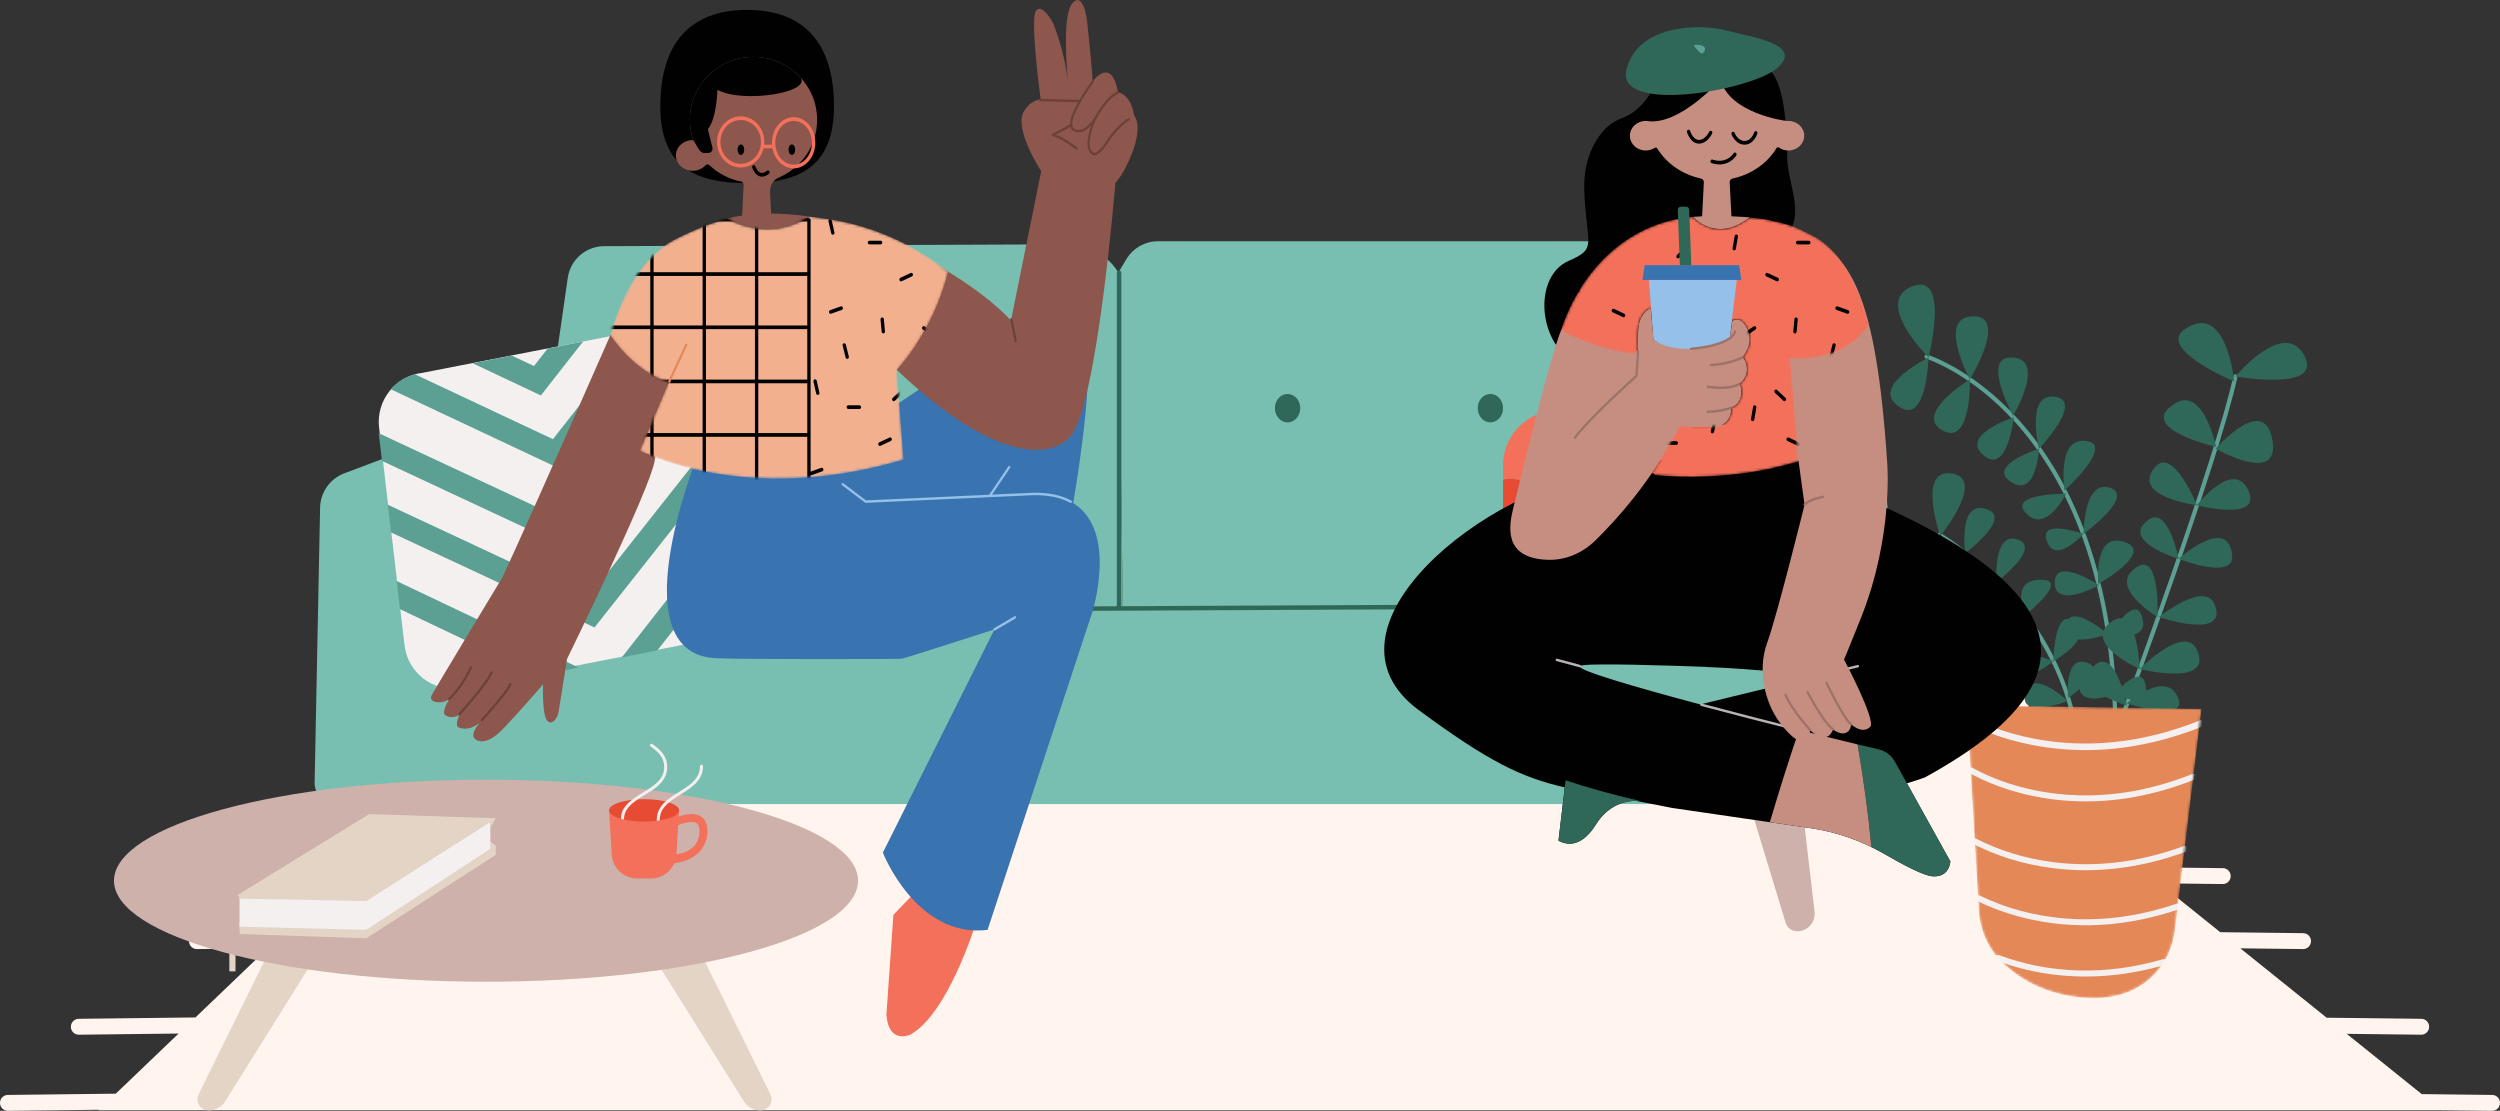 <svg width="970" height="431" viewBox="0 0 970 431" fill="none" xmlns="http://www.w3.org/2000/svg">
<rect x="0" y="0" width="970" height="431" fill="#333333" stroke="none"/>
<path fill-rule="evenodd" clip-rule="evenodd" d="M966.974 424.835L939.633 424.515L910.524 401.126L939.406 401.464H939.442C941.116 401.464 942.483 400.108 942.503 398.418C942.522 396.716 941.168 395.319 939.477 395.3L902.738 394.869L869.238 367.951L893.578 368.236H893.614C895.288 368.236 896.655 366.879 896.674 365.19C896.694 363.488 895.34 362.092 893.649 362.071L861.452 361.694L837.837 342.72L862.414 343.008H862.45C864.125 343.008 865.491 341.651 865.511 339.961C865.53 338.259 864.176 336.863 862.486 336.843L830.05 336.463L811.045 321.191L834.917 321.471H834.953C836.628 321.471 837.994 320.115 838.014 318.425C838.034 316.723 836.68 315.327 834.989 315.307L803.259 314.935L781.912 297.782L808.031 298.089H808.068C809.742 298.089 811.108 296.732 811.128 295.043C811.148 293.34 809.794 291.944 808.103 291.924L774.126 291.526L754.56 275.804L784.201 276.152H784.237C785.911 276.152 787.278 274.795 787.297 273.106C787.317 271.403 785.963 270.007 784.272 269.987L733.216 269.389H733.179C732.617 269.389 732.091 269.545 731.637 269.813H238.363C237.909 269.545 237.383 269.389 236.821 269.389H236.784L185.728 269.987C184.037 270.007 182.684 271.403 182.703 273.106C182.722 274.796 184.089 276.152 185.763 276.152H185.799L199.904 275.986L183.519 291.671L161.897 291.924C160.207 291.944 158.853 293.34 158.872 295.043C158.891 296.733 160.258 298.089 161.932 298.089H161.968L176.999 297.913L159.124 315.024L135.011 315.307C133.32 315.327 131.966 316.723 131.986 318.425C132.005 320.115 133.372 321.471 135.046 321.471H135.083L152.604 321.266L136.688 336.501L107.514 336.843C105.823 336.863 104.469 338.259 104.489 339.961C104.509 341.652 105.875 343.008 107.549 343.008H107.586L130.168 342.743L110.393 361.673L76.351 362.071C74.66 362.092 73.307 363.488 73.326 365.19C73.346 366.88 74.712 368.236 76.386 368.236H76.423L103.873 367.915L75.821 394.768L30.522 395.3C28.831 395.319 27.478 396.716 27.497 398.418C27.517 400.108 28.883 401.464 30.558 401.464H30.594L69.301 401.01L44.925 424.344L3.026 424.835C1.335 424.855 -0.019 426.251 0 427.954C0.02 429.644 1.386 431 3.061 431H3.097L38.405 430.586L38.213 430.77H947.321L966.903 431H966.939C968.613 431 969.98 429.644 970 427.954C970.019 426.251 968.665 424.855 966.974 424.835Z" fill="#FFF5EE"/>
<path fill-rule="evenodd" clip-rule="evenodd" d="M435.651 237.352L201.915 235.32L220.304 107.786C221.317 100.765 227.296 95.547 234.361 95.518L416.577 94.783C420.528 94.767 424.546 96.708 428.286 99.55C430.78 101.445 432.656 103.534 433.915 105.817L435.651 237.352Z" fill="#78BFB1"/>
<path fill-rule="evenodd" clip-rule="evenodd" d="M449.206 93.621C444.242 93.621 439.64 96.233 437.074 100.506L433.915 105.765L435.651 237.352L661.865 235.319L645.357 106.138C644.443 98.981 638.386 93.621 631.213 93.621H449.206Z" fill="#78BFB1"/>
<path fill-rule="evenodd" clip-rule="evenodd" d="M213.565 153.425L133.545 183.671C128.017 185.761 124.311 191.037 124.193 196.987L122.075 303.643C121.986 308.218 125.64 311.976 130.18 311.976H731.864C736.57 311.976 740.287 307.95 739.949 303.219L731.887 190.55C731.533 185.594 728.69 181.164 724.351 178.805L648.842 137.757L661.023 235.502H201.94L213.565 153.425Z" fill="#78BFB1"/>
<path fill-rule="evenodd" clip-rule="evenodd" d="M180.509 311.395L166.337 357.977C165.729 359.974 163.896 361.338 161.818 361.338C157.769 361.338 154.627 357.785 155.1 353.742L160.055 311.395H180.509ZM699.098 311.395L704.053 353.742C704.526 357.785 701.383 361.338 697.334 361.338C695.256 361.338 693.423 359.974 692.815 357.977L678.643 311.395H699.098Z" fill="#CDB1AA"/>
<path fill-rule="evenodd" clip-rule="evenodd" d="M276.839 152.856C279.555 152.856 281.756 155.326 281.756 158.373C281.756 161.42 279.555 163.89 276.839 163.89C274.123 163.89 271.921 161.42 271.921 158.373C271.921 155.326 274.123 152.856 276.839 152.856ZM356.1 152.856C358.816 152.856 361.018 155.326 361.018 158.373C361.018 161.42 358.816 163.89 356.1 163.89C353.384 163.89 351.182 161.42 351.182 158.373C351.182 155.326 353.384 152.856 356.1 152.856ZM499.582 152.856C502.298 152.856 504.499 155.326 504.499 158.373C504.499 161.42 502.298 163.89 499.582 163.89C496.866 163.89 494.664 161.42 494.664 158.373C494.664 155.326 496.866 152.856 499.582 152.856ZM578.265 152.856C580.981 152.856 583.182 155.326 583.182 158.373C583.182 161.42 580.981 163.89 578.265 163.89C575.549 163.89 573.347 161.42 573.347 158.373C573.347 155.326 575.549 152.856 578.265 152.856Z" fill="#2F6858"/>
<path fill-rule="evenodd" clip-rule="evenodd" d="M269.506 249.307L178.143 267.128C167.667 268.357 158.18 260.843 156.953 250.344L147.084 165.913C145.857 155.414 153.354 145.905 163.83 144.674L255.194 126.855C265.669 125.624 275.157 133.139 276.384 143.638L286.253 228.069C287.48 238.569 279.982 248.077 269.506 249.307Z" fill="#F4F0F0"/>
<path fill-rule="evenodd" clip-rule="evenodd" d="M153.895 225.447L224.479 259.008L209.21 262.033L155.148 236.327L153.895 225.447ZM283.142 201.637L284.648 214.602L255.048 252.359L241.257 255.064L283.142 201.637ZM279.084 167.374L280.599 180.293L230.67 243.45L151.682 206.56L150.424 195.82L227.966 232.035L279.084 167.374ZM273.428 135.434C274.881 137.757 275.857 140.428 276.196 143.329L276.549 146.336L223.172 213.832L148.213 178.836L146.953 168.086L220.465 202.408L273.428 135.434ZM254.984 126.853C256.816 126.637 258.617 126.695 260.349 126.985L217.241 181.892L151.581 151.015C154.039 148.257 157.292 146.203 161.033 145.239L214.538 170.4L247.589 128.302L254.984 126.853ZM226.215 132.53L209.861 153.436L183.402 140.947L198.586 137.962L207.186 142.021L212.502 135.226L226.215 132.53Z" fill="#5BA092"/>
<path fill-rule="evenodd" clip-rule="evenodd" d="M434.205 104.945C434.684 104.945 435.072 105.335 435.072 105.817L435.072 235.207L594.526 234.448C595.005 234.446 595.398 234.834 595.398 235.315C595.398 235.796 595.014 236.188 594.534 236.19L286.388 237.657C285.909 237.659 285.516 237.271 285.516 236.79C285.516 236.309 285.901 235.917 286.38 235.915L433.336 235.215L433.337 105.817C433.337 105.335 433.725 104.945 434.205 104.945Z" fill="#2F6858"/>
<path fill-rule="evenodd" clip-rule="evenodd" d="M644.451 214.416C639.329 214.416 635.176 210.165 635.176 204.92C635.176 199.676 639.329 195.425 644.451 195.425C649.574 195.425 653.725 199.676 653.725 204.92C653.725 210.165 649.574 214.416 644.451 214.416ZM625.39 249.697C621.178 251.139 616.426 248.368 614.773 243.507C613.121 238.645 615.195 233.535 619.406 232.092C623.618 230.65 628.371 233.422 630.024 238.284C631.676 243.145 629.601 248.255 625.39 249.697ZM678.212 240.856C680.955 240.856 683.449 241.868 685.305 243.519C686.166 241.202 686.643 238.692 686.643 236.059V187.363C686.643 182.036 684.688 177.13 681.432 173.363C680.58 179.929 675.063 184.998 668.38 184.998C661.106 184.998 655.21 178.996 655.21 171.593C655.21 169.167 655.846 166.894 656.952 164.931L627.367 161.653C627.373 161.801 627.386 161.947 627.386 162.096C627.386 166.93 624.064 170.848 619.966 170.848C615.868 170.848 612.546 166.93 612.546 162.096C612.546 161.386 612.626 160.697 612.762 160.035L606.811 159.376C594.203 157.979 583.183 167.888 583.183 180.619V186.074C584.101 185.858 585.049 185.743 586.021 185.743C594.114 185.743 600.674 193.578 600.674 203.245C600.674 212.911 594.114 220.747 586.021 220.747C585.049 220.747 584.101 220.631 583.183 220.416V229.314C583.183 240.21 591.349 249.362 602.139 250.557L663.015 257.302C665.463 257.573 667.848 257.413 670.108 256.894C668.68 255.204 667.823 253.06 667.823 250.724C667.823 245.274 672.475 240.856 678.212 240.856Z" fill="#F3705A"/>
<path fill-rule="evenodd" clip-rule="evenodd" d="M678.21 240.855C680.954 240.855 683.448 241.867 685.305 243.518C682.816 250.228 677.076 255.293 670.107 256.894C668.679 255.204 667.822 253.059 667.822 250.723C667.822 245.273 672.473 240.855 678.21 240.855ZM619.405 232.092C623.617 230.65 628.371 233.421 630.023 238.283C631.675 243.144 629.601 248.254 625.389 249.696C621.178 251.139 616.425 248.367 614.772 243.506C613.12 238.644 615.194 233.534 619.405 232.092ZM586.02 185.742C594.113 185.742 600.674 193.578 600.674 203.244C600.674 212.911 594.113 220.746 586.02 220.746C585.049 220.746 584.1 220.63 583.182 220.415V186.073C584.1 185.858 585.049 185.742 586.02 185.742ZM644.45 195.424C649.573 195.424 653.725 199.675 653.725 204.92C653.725 210.164 649.573 214.415 644.45 214.415C639.328 214.415 635.176 210.164 635.176 204.92C635.176 199.675 639.328 195.424 644.45 195.424ZM656.952 164.93L667.687 166.12C673.201 166.731 678.027 169.424 681.431 173.362C680.58 179.928 675.063 184.997 668.379 184.997C661.106 184.997 655.209 178.995 655.209 171.592C655.209 169.166 655.845 166.893 656.952 164.93ZM612.761 160.035L627.366 161.652C627.373 161.801 627.385 161.946 627.385 162.096C627.385 166.929 624.063 170.847 619.965 170.847C615.867 170.847 612.545 166.929 612.545 162.096C612.545 161.385 612.625 160.697 612.761 160.035Z" fill="#E74B33"/>
<path d="M91.378 362.004H88.986V376.888H91.378V362.004Z" fill="#E3D4C5"/>
<path fill-rule="evenodd" clip-rule="evenodd" d="M747.762 137.59C747.937 137.643 765.488 143.138 783.227 162.848C793.623 174.401 802.069 188.515 808.332 204.8C816.148 225.123 820.564 248.904 821.458 275.482C821.473 275.936 821.118 276.317 820.666 276.333H820.637C820.197 276.333 819.833 275.982 819.818 275.538C818.931 249.145 814.551 225.544 806.802 205.393C800.612 189.297 792.27 175.354 782.008 163.952C764.573 144.577 747.458 139.217 747.287 139.165C746.853 139.034 746.609 138.575 746.74 138.14C746.871 137.704 747.332 137.456 747.762 137.59ZM867.509 145.253C867.952 145.35 868.232 145.788 868.136 146.232C861.107 178.684 825.667 274.477 825.31 275.441C825.188 275.772 824.875 275.978 824.542 275.978C824.447 275.978 824.35 275.961 824.256 275.925C823.831 275.767 823.615 275.293 823.773 274.867C824.13 273.905 859.529 178.22 866.534 145.883C866.629 145.438 867.064 145.153 867.509 145.253ZM752.907 206.768C753.007 206.826 762.978 212.739 774.235 223.992C784.628 234.381 798.297 251.593 804.394 274.586C804.511 275.026 804.25 275.476 803.812 275.593C803.742 275.612 803.671 275.621 803.601 275.621C803.238 275.621 802.907 275.378 802.809 275.009C791.316 231.67 752.47 208.418 752.079 208.188C751.688 207.958 751.557 207.454 751.786 207.062C752.014 206.669 752.517 206.538 752.907 206.768Z" fill="#5BA092"/>
<path fill-rule="evenodd" clip-rule="evenodd" d="M808.867 256.858C810.632 257.232 811.614 257.882 812.026 258.702C812.28 258.454 812.563 258.204 812.873 257.952C817.748 253.995 821.228 260.486 823.231 266.306C826.664 263.144 831.951 259.575 832.647 266.764C832.691 267.218 832.698 267.633 832.671 268.01C837.012 265.889 842.127 264.896 844.682 269.883C850.466 281.169 825.243 272.947 825.243 272.947C825.243 272.947 825.974 272.306 827.163 271.422C826.302 271.322 825.423 271.134 824.594 270.91C825.025 272.607 825.243 273.753 825.243 273.753C825.243 273.753 821.018 272.495 817.01 270.366C813.285 271.296 807.609 271.909 806.863 267.302C804.569 269.336 802.414 270.841 802.414 270.841L802.412 270.822C802.353 270.22 800.95 255.179 808.867 256.858ZM786.038 268.418C789.026 259.286 802.267 272.018 802.267 272.018C802.267 272.018 782.359 279.664 786.038 268.418ZM778.947 259.213C777.921 248.468 796.694 256.563 796.694 256.563C796.694 256.563 779.974 269.957 778.947 259.213ZM830.223 259.565C830.223 259.565 849.823 239.572 853.197 254.405C855.843 266.037 830.223 259.565 830.223 259.565ZM823.413 239.776C826.762 236.159 830.616 233.974 831.545 241.57C831.846 244.03 830.274 245.43 828.107 246.209C829.961 251.965 830.223 259.565 830.223 259.565C830.223 259.565 816.111 253.356 815.852 246.658C813.497 247.382 809.475 248.4 806.313 248.089C803.872 252.608 796.694 256.563 796.694 256.563C796.694 256.563 796.938 239.182 802.653 240.139C805.358 236.974 812.866 242.13 816.199 244.688C816.718 243.397 817.846 242.108 819.781 240.862C821.102 240.01 822.258 239.749 823.269 239.933L823.413 239.776ZM785.694 238.754C785.694 238.754 788.921 256.269 779.681 251.264C770.441 246.26 785.694 238.754 785.694 238.754ZM774.694 225.801C774.694 225.801 780.268 244.494 770.441 242.286C760.614 240.078 774.694 225.801 774.694 225.801ZM859.302 234.574C864.754 248.61 837.613 239.411 837.613 239.411C837.613 239.411 855.607 225.061 859.302 234.574ZM829.581 219.741C838.24 214.806 837.131 239.411 837.131 239.411C837.131 239.411 816.568 227.157 829.581 219.741ZM793.321 225.065C801.827 225.948 785.694 238.754 785.694 238.754C785.694 238.754 779.188 223.597 793.321 225.065ZM762.521 214.614C762.521 214.614 771.027 237.429 760.028 233.161C749.028 228.892 762.521 214.614 762.521 214.614ZM814.401 227.068C814.401 227.068 797.256 236.532 797.256 226.085C797.256 215.639 814.401 227.068 814.401 227.068ZM824.197 210.231C836.321 214.164 814.156 226.577 814.156 226.577C814.156 226.577 812.074 206.298 824.197 210.231ZM782.761 209.315C792.44 212.407 774.694 225.801 774.694 225.801C774.694 225.801 773.081 206.225 782.761 209.315ZM752.738 207.69C751.764 204.79 744.464 181.912 757.241 183.705C769.782 185.464 755.542 204.519 753.166 207.578C753.242 207.559 753.281 207.549 753.281 207.549C753.281 207.549 750.788 230.953 739.641 220.943C731.644 213.762 749.09 208.658 752.659 207.709L752.738 207.69ZM845.325 216.839C845.325 216.839 864.282 199.748 866.049 215.227C867.224 225.51 845.325 216.839 845.325 216.839ZM833.597 201.683C841.306 196.126 845.325 216.839 845.325 216.839C845.325 216.839 822.19 209.906 833.597 201.683ZM769.561 197.246C782.468 199.748 762.521 214.614 762.521 214.614C762.521 214.614 759.768 195.347 769.561 197.246ZM808.4 207.159C808.4 207.159 796.766 220.063 793.95 209.125C791.943 201.329 808.4 207.159 808.4 207.159ZM818.564 189.215C828.729 192.411 808.4 207.159 808.4 207.159C808.4 207.159 808.4 186.021 818.564 189.215ZM801.665 191.551L801.656 191.569C801.356 192.166 793.796 207.001 786.235 199.293C778.52 191.428 801.665 191.551 801.665 191.551ZM872.315 190.236C878.098 202.65 852.393 196.04 852.393 196.04C852.393 196.04 866.531 177.821 872.315 190.236ZM836.167 181.207C843.165 173.033 852.393 196.04 852.393 196.04C852.393 196.04 826.367 192.654 836.167 181.207ZM809.869 171.149C820.156 172.993 801.053 190.322 801.053 190.322C801.053 190.322 797.739 168.976 809.869 171.149ZM791.133 174.099C791.133 174.099 790.154 194.132 779.744 186.635C771.197 180.478 791.133 174.099 791.133 174.099ZM881.793 171.372C884.203 188.14 859.667 174.068 859.667 174.068C859.667 174.068 878.998 151.927 881.793 171.372ZM781.337 161.933C781.337 161.933 778.974 183.936 769.948 176.926C759.662 168.938 781.337 161.933 781.337 161.933ZM797.379 153.944C808.768 155.665 791.133 174.099 791.133 174.099C791.133 174.099 785.748 152.187 797.379 153.944ZM843.879 156.539C855 149.635 859.818 173.386 859.818 173.386C859.818 173.386 828.295 166.212 843.879 156.539ZM764.315 147.185C764.315 147.185 765.05 173.362 753.661 166.971C742.272 160.58 764.315 147.185 764.315 147.185ZM781.092 161.318C781.092 161.318 768.872 138.891 779.99 138.705C794.685 138.459 781.092 161.318 781.092 161.318ZM748.273 138.705C748.273 138.705 747.538 167.34 735.537 156.771C726.929 149.19 748.273 138.705 748.273 138.705ZM847.734 127.679C863.96 116.716 866.853 147.994 866.853 147.994C866.853 147.994 836.469 135.291 847.734 127.679ZM894.003 137.836C901.875 152.186 867.334 146.059 867.334 146.059C867.334 146.059 886.131 123.487 894.003 137.836ZM764.315 147.185C764.315 147.185 751.398 123.205 765.294 122.728C779.622 122.237 764.315 147.185 764.315 147.185ZM748.273 138.705L748.216 138.648C747.012 137.436 727.172 117.136 741.782 111.176C756.845 105.031 748.273 138.705 748.273 138.705Z" fill="#2F6858"/>
<mask id="mask0" mask-type="alpha" maskUnits="userSpaceOnUse" x="763" y="273" width="92" height="115">
<path fill-rule="evenodd" clip-rule="evenodd" d="M763.138 273.619L854.2 275.052L843.846 360.918C843.125 366.901 840.729 372.599 836.752 377.113C831.578 382.985 822.658 388.5 807.67 387.068C792.575 385.625 782.692 379.169 776.601 373.114C771.323 367.868 768.231 360.803 767.796 353.36L763.138 273.619Z" fill="white"/>
</mask>
<g mask="url(#mask0)">
<path fill-rule="evenodd" clip-rule="evenodd" d="M763.138 273.619L854.2 275.052L843.846 360.918C843.125 366.901 840.729 372.599 836.752 377.113C831.578 382.985 822.658 388.5 807.67 387.068C792.575 385.625 782.692 379.169 776.601 373.114C771.323 367.868 768.231 360.803 767.796 353.36L763.138 273.619Z" fill="#E58857"/>
<path fill-rule="evenodd" clip-rule="evenodd" d="M775.668 370.593C780.136 372.269 784.871 373.643 789.854 374.649C790.993 374.879 792.145 375.089 793.309 375.28C793.905 375.377 794.503 375.47 795.105 375.557C797.397 375.888 799.737 376.141 802.123 376.312C802.768 376.358 803.415 376.398 804.063 376.431C804.683 376.463 805.305 376.49 805.928 376.51C805.935 376.511 805.943 376.511 805.951 376.511L806.592 376.53C817.08 376.807 827.987 375.441 839.252 372.178C839.307 372.162 839.364 372.15 839.419 372.143L839.503 372.135C839.504 372.135 839.505 372.135 839.505 372.134C840.033 372.103 840.532 372.44 840.685 372.972C840.77 373.271 840.732 373.576 840.599 373.831C840.595 373.839 840.59 373.848 840.586 373.856L840.544 373.925C840.451 374.07 840.326 374.194 840.174 374.287C840.089 374.339 839.995 374.381 839.893 374.41L839.346 374.566L839.19 374.612L838.487 374.808C828.424 377.592 818.633 378.895 809.163 378.888C808.94 378.888 808.718 378.887 808.496 378.885C807.665 378.88 806.837 378.864 806.011 378.838C804.872 378.802 803.738 378.747 802.608 378.673L801.959 378.629L801.29 378.578L801.24 378.575C801.222 378.574 801.204 378.572 801.187 378.571C800.01 378.478 798.845 378.365 797.691 378.233L796.989 378.15C796.289 378.065 795.593 377.973 794.901 377.874L794.211 377.773C787.322 376.738 780.857 375.02 774.858 372.77C774.259 372.545 773.955 371.876 774.179 371.275L774.214 371.191L774.179 371.275C774.221 371.16 774.28 371.057 774.351 370.965L774.407 370.899C774.491 370.806 774.589 370.729 774.696 370.669C774.811 370.604 774.936 370.559 775.066 370.537L775.15 370.525C775.178 370.522 775.207 370.521 775.236 370.52C775.379 370.516 775.525 370.54 775.668 370.593ZM768.02 347.411L768.079 347.44L768.497 347.645C771.049 348.883 773.749 350.031 776.592 351.063L777.127 351.256C778.301 351.674 779.499 352.073 780.721 352.45C782.999 353.154 785.358 353.784 787.797 354.33C787.987 354.372 788.178 354.415 788.37 354.456C791.216 355.075 794.168 355.58 797.222 355.953C798.203 356.073 799.187 356.179 800.176 356.27L800.77 356.323C802.164 356.442 803.566 356.533 804.975 356.594C805.168 356.602 805.361 356.61 805.554 356.617L806.157 356.638C807.161 356.669 808.17 356.685 809.182 356.686L809.79 356.684C820.945 356.626 832.568 354.704 844.584 350.615C844.7 350.576 844.817 350.556 844.932 350.554L845.019 350.555C845.276 350.569 845.522 350.67 845.715 350.838L845.777 350.896C845.898 351.018 845.993 351.169 846.052 351.342L846.052 351.342C846.257 351.95 845.933 352.609 845.328 352.815C833.166 356.953 821.384 358.917 810.064 359.006L809.458 359.009C809.256 359.009 809.054 359.009 808.853 359.008L808.249 359.004C805.449 358.976 802.679 358.834 799.938 358.581C799.724 358.561 799.509 358.541 799.295 358.519L798.705 358.46C798.116 358.398 797.528 358.331 796.942 358.26C795.891 358.131 794.853 357.987 793.826 357.829C793.134 357.722 792.447 357.609 791.766 357.49C789.493 357.091 787.281 356.621 785.131 356.087C784.561 355.945 783.994 355.799 783.432 355.648L782.854 355.491C780.596 354.871 778.41 354.179 776.299 353.426C775.533 353.153 774.776 352.871 774.03 352.582L773.506 352.377C771.243 351.484 769.073 350.519 766.999 349.496C766.425 349.213 766.189 348.517 766.471 347.941L766.506 347.876L766.514 347.861C766.727 347.499 767.112 347.291 767.511 347.292C767.682 347.292 767.856 347.33 768.02 347.411ZM766.753 325.404C775.04 329.69 785.128 333.049 796.762 334.53C812.609 336.546 829.516 334.79 847.251 328.307C847.852 328.088 848.516 328.398 848.735 329.001C848.953 329.604 848.644 330.27 848.043 330.49C829.956 337.102 812.677 338.896 796.471 336.834C784.552 335.317 774.208 331.873 765.693 327.469C765.125 327.175 764.901 326.474 765.194 325.904C765.487 325.334 766.185 325.11 766.753 325.404ZM764.581 297.708L764.666 297.709C764.837 297.716 765.009 297.763 765.169 297.851C765.357 297.954 765.546 298.057 765.736 298.16C766.913 298.794 768.133 299.412 769.394 300.008C772.454 301.455 775.761 302.78 779.301 303.935C782.569 305.001 786.036 305.922 789.691 306.661C791.722 307.072 793.811 307.426 795.957 307.718C797.607 307.942 799.27 308.125 800.943 308.267C801.113 308.281 801.282 308.295 801.451 308.308L802.005 308.351C803.483 308.459 804.97 308.535 806.466 308.578L807.026 308.592C807.401 308.601 807.776 308.607 808.151 308.611L808.715 308.616C808.903 308.617 809.091 308.618 809.279 308.618L809.844 308.616C822.849 308.545 836.472 305.939 850.596 300.327C850.738 300.271 850.884 300.245 851.027 300.245L851.113 300.249C851.353 300.268 851.583 300.362 851.767 300.517C851.794 300.54 851.82 300.565 851.846 300.59C851.883 300.628 851.918 300.669 851.951 300.713C852.007 300.789 852.055 300.873 852.092 300.964C852.094 300.969 852.097 300.974 852.099 300.979C852.334 301.576 852.043 302.251 851.449 302.487C836.088 308.59 821.284 311.209 807.195 310.919C805.941 310.893 804.693 310.845 803.451 310.773L802.888 310.739C802.713 310.728 802.538 310.717 802.363 310.705C801.21 310.626 800.062 310.528 798.919 310.41C798.584 310.376 798.249 310.34 797.915 310.302C797.712 310.279 797.508 310.255 797.305 310.231L796.751 310.164C796.382 310.118 796.014 310.07 795.646 310.02C793.091 309.673 790.613 309.238 788.217 308.728C786.613 308.386 785.046 308.01 783.515 307.602C782.56 307.348 781.62 307.082 780.694 306.804C780.498 306.745 780.302 306.686 780.107 306.626C779.828 306.541 779.551 306.454 779.275 306.366C778.653 306.169 778.038 305.966 777.43 305.759C776.729 305.52 776.037 305.274 775.354 305.022C771.569 303.625 768.067 302.04 764.866 300.327C764.597 300.183 764.33 300.038 764.065 299.893C764.062 299.891 764.059 299.889 764.056 299.887C763.495 299.579 763.29 298.873 763.598 298.31C763.803 297.936 764.184 297.719 764.581 297.708ZM761.389 276.681C770.292 281.647 781.516 285.689 794.722 287.507C813.223 290.054 833.047 287.786 853.881 279.398C854.525 279.139 855.253 279.46 855.508 280.114C855.762 280.768 855.447 281.509 854.804 281.768C833.563 290.32 813.305 292.637 794.386 290.032C780.855 288.169 769.342 284.024 760.184 278.916C759.577 278.578 759.355 277.803 759.687 277.186C760.02 276.569 760.782 276.343 761.389 276.681Z" fill="#F4F0F0"/>
</g>
<path fill-rule="evenodd" clip-rule="evenodd" d="M378.278 359.225C378.278 359.225 367.659 393.43 353.266 401.397C353.266 401.397 344.788 405.454 343.927 393.707L346.635 354.948L354.291 347.007L378.278 359.225Z" fill="#F3705A"/>
<path fill-rule="evenodd" clip-rule="evenodd" d="M421.941 141.555C422.847 156.327 417.55 188.486 416.404 195.205C433.87 205.978 423.8 237.561 423.8 237.561L383.173 360.8C355.534 364.131 342.547 330.823 342.547 330.823L385.838 244.223C362.68 251.666 350.683 255.453 349.846 255.585C348.747 255.758 287.796 255.837 279.094 255.419C239.405 255.419 270.051 178.489 270.051 178.489C270.051 178.489 285.032 178.564 314.994 178.713L315.906 178.717C315.906 178.717 377.994 136.249 389.462 129.523C401.641 122.379 420.926 125.011 421.941 141.555Z" fill="#3973B0"/>
<path fill-rule="evenodd" clip-rule="evenodd" d="M394.193 239.312C394.305 239.546 394.224 239.837 394.013 239.961L386.039 244.647C385.829 244.771 385.567 244.681 385.456 244.447C385.344 244.213 385.425 243.922 385.636 243.798L393.609 239.112C393.82 238.988 394.081 239.077 394.193 239.312ZM391.833 180.864C392.024 181.023 392.063 181.324 391.92 181.536L384.923 191.903L400.479 191.19C406.647 191.011 411.688 192.062 415.677 194.239C415.892 194.356 415.98 194.643 415.875 194.881C415.77 195.119 415.511 195.217 415.297 195.101C411.442 192.997 406.537 191.975 400.508 192.15L335.904 195.111C335.812 195.115 335.72 195.086 335.644 195.028L326.704 188.275C326.507 188.126 326.455 187.827 326.59 187.608C326.724 187.389 326.992 187.332 327.19 187.481L336.011 194.145L383.809 191.954L391.228 180.96C391.372 180.748 391.642 180.705 391.833 180.864Z" fill="#94C0E9"/>
<path fill-rule="evenodd" clip-rule="evenodd" d="M289.894 71.056C308.504 71.056 323.591 65.812 323.591 41.289C323.591 16.766 311.96 3.84 289.894 3.84C267.828 3.84 256.198 16.766 256.198 41.289C256.198 65.812 271.284 71.056 289.894 71.056Z" fill="#010101"/>
<path fill-rule="evenodd" clip-rule="evenodd" d="M292.359 22.085C278.728 22.085 267.677 33.012 267.677 46.491C267.677 49.251 268.147 51.9 269.001 54.373C268.917 54.371 268.835 54.362 268.75 54.362C265.158 54.362 262.246 57.024 262.246 60.309C262.246 63.593 265.158 66.255 268.75 66.255C270.736 66.255 272.511 65.439 273.703 64.157C274.134 63.694 274.799 63.644 275.255 64.077C278.59 67.251 282.822 69.508 287.542 70.432C288.148 70.551 288.577 71.158 288.541 71.841L287.867 84.979H299.289L298.76 74.657C298.632 72.165 299.944 69.833 302.043 68.947C310.861 65.224 317.041 56.571 317.041 46.491C317.041 33.012 305.991 22.085 292.359 22.085Z" fill="#8D574D"/>
<path fill-rule="evenodd" clip-rule="evenodd" d="M292.359 22.085C278.728 22.085 267.677 33.012 267.677 46.491C267.677 49.251 268.148 51.9 269.001 54.374L271.249 58.091C271.763 58.94 272.634 59.432 273.554 59.393L275.065 59.328C276.018 59.232 276.66 58.2 276.405 57.175L274.653 50.155C278.151 45.858 278.36 34.846 278.36 34.846C288.398 40.424 317.508 35.589 309.769 29.192C305.305 24.8 299.154 22.085 292.359 22.085Z" fill="#010101"/>
<path fill-rule="evenodd" clip-rule="evenodd" d="M287.395 45.13C292.453 45.13 296.56 49.572 296.56 55.062C296.56 55.421 296.542 55.777 296.508 56.126L299.544 56.118C299.529 55.881 299.522 55.641 299.522 55.4C299.522 49.925 303.275 45.468 307.925 45.468C312.577 45.468 316.329 49.925 316.329 55.4C316.329 60.874 312.577 65.331 307.925 65.331C303.904 65.331 300.554 61.999 299.721 57.558L296.266 57.568C295.24 61.842 291.655 64.993 287.395 64.993C282.337 64.993 278.23 60.551 278.23 55.062C278.23 49.572 282.337 45.13 287.395 45.13ZM307.925 46.908C304.01 46.908 300.818 50.7 300.818 55.4C300.818 60.099 304.01 63.891 307.925 63.891C311.841 63.891 315.033 60.1 315.033 55.4C315.033 50.7 311.841 46.908 307.925 46.908ZM287.395 46.57C283.045 46.57 279.526 50.377 279.526 55.062C279.526 59.747 283.045 63.553 287.395 63.553C291.745 63.553 295.264 59.747 295.264 55.062C295.264 50.377 291.745 46.57 287.395 46.57Z" fill="#F3705A"/>
<path fill-rule="evenodd" clip-rule="evenodd" d="M291.878 65.062C291.755 64.689 291.927 64.275 292.263 64.138C292.599 64.002 292.972 64.193 293.095 64.567C293.118 64.636 293.171 64.775 293.254 64.96C293.396 65.273 293.567 65.586 293.768 65.875C294.736 67.269 295.912 67.595 297.583 66.259C297.873 66.026 298.278 66.1 298.487 66.422C298.696 66.745 298.63 67.195 298.34 67.428C296.051 69.259 294.107 68.721 292.742 66.755C292.304 66.125 292.022 65.501 291.878 65.062Z" fill="#010101"/>
<path fill-rule="evenodd" clip-rule="evenodd" d="M286.166 58.084C286.166 56.961 286.746 56.051 287.462 56.051C288.178 56.051 288.758 56.961 288.758 58.084C288.758 59.206 288.178 60.117 287.462 60.117C286.746 60.117 286.166 59.206 286.166 58.084Z" fill="#010101"/>
<path fill-rule="evenodd" clip-rule="evenodd" d="M305.946 58.084C305.946 56.961 306.526 56.051 307.242 56.051C307.957 56.051 308.538 56.961 308.538 58.084C308.538 59.206 307.957 60.117 307.242 60.117C306.526 60.117 305.946 59.206 305.946 58.084Z" fill="#010101"/>
<path fill-rule="evenodd" clip-rule="evenodd" d="M250.495 129.639L261.027 141.868C261.027 141.868 255.606 168.377 253.979 178.92C252.353 189.463 220.013 255.69 220.013 255.69L216.754 276.056C216.566 277.233 216.121 278.356 215.395 279.238C214.667 280.123 213.653 280.779 212.507 279.862C210.216 278.028 210.703 265.574 210.703 265.574C210.703 265.574 201.048 276.704 195.274 282.714C189.499 288.725 185.741 288.233 184.09 286.484C182.405 284.698 185.904 280.697 186.087 280.49L186.095 280.482C181.236 284.251 177.796 282.15 177.796 282.15C176.421 281.414 178.237 277.146 178.237 277.146C176.797 278.613 173.64 278.639 172.449 277.111C171.505 275.902 174.313 271.192 174.313 271.192C171.899 273.342 165.848 272.832 167.479 269.725C168.466 267.843 193.884 225.747 194.901 224.064L194.932 224.012C206.645 198.832 236.814 130.082 236.814 130.082L250.495 129.639ZM421.749 7.761C421.75 7.764 424.004 28.893 423.911 31.793C423.911 31.793 426.148 27.96 429.411 28.167C432.673 28.375 433.792 35.834 433.792 35.834C433.792 35.834 438.732 36.248 440.037 44.846C440.037 44.846 443.666 48.245 438.976 60.09C435.9 67.861 432.767 70.953 432.767 70.953C432.767 70.953 425.81 156.931 415.422 169.212C408.379 177.539 386.84 180.581 347.942 143.492L358.28 110.579L363.103 102.65L363.123 102.661C363.803 103.027 380.918 112.294 392.261 124.319L403.987 66.416C403.987 66.416 393.095 49.873 397.344 43.086C400.327 38.32 403.8 38.676 403.8 38.676C403.8 38.676 399.488 7.137 402.005 4.133C404.521 1.128 408.559 8.892 408.559 8.892C408.559 8.892 412.899 19.149 414.349 31.395L414.37 31.581L414.359 31.46C413.751 24.889 412.378 6.215 415.894 1.543C420.139 -4.098 421.718 7.528 421.749 7.761ZM314.006 84.04C314.006 84.04 307.684 88.525 299.024 88.929C289.646 89.367 282.18 84.859 282.18 84.859C282.18 84.859 293.891 80.987 314.006 84.04Z" fill="#8D574D"/>
<path fill-rule="evenodd" clip-rule="evenodd" d="M198.163 264.969C198.388 265.057 198.507 265.33 198.428 265.581C198.044 266.802 196.368 269.138 193.703 272.357C193.42 272.699 193.128 273.048 192.828 273.404C191.604 274.853 190.294 276.351 188.984 277.813C188.525 278.324 188.1 278.795 187.717 279.214C187.584 279.361 187.465 279.491 187.362 279.602C187.301 279.669 187.258 279.715 187.236 279.739C187.065 279.924 186.792 279.92 186.625 279.73C186.459 279.54 186.462 279.236 186.633 279.051C186.655 279.028 186.697 278.983 186.758 278.916C186.859 278.805 186.978 278.676 187.111 278.53C187.491 278.113 187.915 277.645 188.372 277.135C189.676 275.679 190.981 274.188 192.198 272.747C192.496 272.393 192.787 272.046 193.067 271.707C195.631 268.61 197.285 266.304 197.613 265.263C197.692 265.013 197.938 264.881 198.163 264.969ZM190.89 260.473C191.11 260.578 191.211 260.86 191.117 261.104C190.516 262.663 188.735 265.253 186.054 268.631C185.683 269.098 185.298 269.577 184.9 270.066C183.509 271.773 182.019 273.529 180.529 275.238C180.008 275.836 179.524 276.385 179.089 276.874C178.937 277.045 178.802 277.196 178.685 277.326C178.615 277.404 178.567 277.458 178.542 277.486C178.373 277.673 178.099 277.672 177.931 277.484C177.763 277.297 177.763 276.993 177.932 276.806L178.073 276.648C178.189 276.519 178.323 276.369 178.475 276.199C178.907 275.712 179.389 275.165 179.909 274.57C181.392 272.868 182.875 271.119 184.259 269.421C184.655 268.935 185.038 268.46 185.406 267.996C188.022 264.7 189.772 262.155 190.323 260.725C190.417 260.482 190.671 260.369 190.89 260.473ZM182.94 258.533C183.152 258.654 183.237 258.943 183.129 259.179C182.456 260.645 181.719 262.047 180.927 263.384C179.544 265.72 178.062 267.751 176.578 269.468C176.058 270.071 175.574 270.591 175.14 271.029C174.987 271.183 174.85 271.316 174.733 271.427C174.661 271.495 174.61 271.541 174.583 271.566C174.397 271.732 174.125 271.699 173.975 271.492C173.826 271.285 173.856 270.983 174.042 270.817C174.063 270.798 174.107 270.758 174.173 270.696C174.284 270.591 174.413 270.464 174.56 270.317C174.98 269.894 175.449 269.389 175.955 268.804C177.403 267.127 178.853 265.141 180.206 262.856C180.98 261.549 181.701 260.177 182.359 258.743C182.467 258.507 182.727 258.413 182.94 258.533ZM392.824 123.85L394.558 132.321C394.611 132.579 394.465 132.836 394.232 132.895C394 132.954 393.768 132.792 393.715 132.534L391.982 124.063C391.929 123.804 392.074 123.547 392.307 123.488C392.54 123.43 392.771 123.591 392.824 123.85ZM424.187 31.424C424.37 31.594 424.395 31.896 424.242 32.1C424.227 32.121 424.196 32.162 424.151 32.223C424.076 32.325 423.989 32.444 423.89 32.58C423.609 32.968 423.294 33.41 422.956 33.896C421.989 35.288 421.022 36.76 420.121 38.248C419.428 39.392 418.801 40.5 418.257 41.555C416.956 44.078 416.182 46.19 416.062 47.723C416.053 47.847 416.047 47.967 416.046 48.083C416.06 48.1 416.072 48.119 416.083 48.139C416.171 48.3 416.164 48.494 416.081 48.643C416.23 49.691 416.877 50.247 418.147 50.345C420.173 50.502 421.586 49.635 424.485 45.94C424.496 45.918 424.511 45.889 424.528 45.855C424.581 45.751 424.644 45.631 424.716 45.496C424.92 45.111 425.159 44.683 425.429 44.222C426.201 42.906 427.074 41.59 428.03 40.359C429.821 38.056 431.695 36.323 433.619 35.393C433.838 35.287 434.093 35.399 434.188 35.642C434.283 35.885 434.183 36.168 433.964 36.274C432.178 37.137 430.397 38.783 428.684 40.987C427.755 42.182 426.905 43.464 426.153 44.746C425.89 45.195 425.658 45.611 425.459 45.985C425.341 46.207 425.261 46.365 425.22 46.447L425.225 46.437C425.207 46.476 425.172 46.552 425.123 46.663C425.041 46.85 424.949 47.066 424.849 47.307C424.565 47.997 424.281 48.75 424.015 49.541C423.572 50.863 423.228 52.154 423.022 53.359C422.554 56.104 422.848 58.1 424.047 59.087C425.06 59.922 426.928 58.295 429.549 54.295C431.99 50.572 435.883 46.694 437.804 45.863C438.026 45.767 438.277 45.89 438.363 46.137C438.45 46.384 438.34 46.662 438.117 46.758C436.376 47.511 432.599 51.273 430.248 54.861C427.316 59.335 425.167 61.206 423.533 59.859C421.995 58.593 421.649 56.249 422.174 53.18C422.389 51.916 422.747 50.575 423.206 49.206C423.271 49.012 423.337 48.82 423.404 48.631C421.366 50.838 419.944 51.447 418.087 51.303C416.555 51.185 415.631 50.441 415.311 49.203C414.867 49.477 414.352 49.777 413.773 50.099C413.478 50.263 413.168 50.431 412.845 50.604C411.921 51.097 410.932 51.602 409.942 52.091C409.851 52.136 409.761 52.18 409.673 52.223C410.165 52.42 410.707 52.659 411.292 52.944C413.39 53.964 415.63 55.361 417.921 57.194C418.115 57.349 418.158 57.649 418.019 57.864C417.88 58.079 417.61 58.128 417.416 57.973C415.177 56.181 412.99 54.817 410.946 53.823C410.233 53.477 409.589 53.201 409.026 52.99C408.831 52.916 408.66 52.856 408.514 52.808C408.429 52.78 408.372 52.763 408.346 52.755C407.946 52.642 407.904 52.029 408.284 51.849C408.348 51.818 408.471 51.76 408.642 51.677C408.929 51.539 409.248 51.383 409.592 51.213C410.573 50.728 411.555 50.227 412.471 49.738C412.79 49.568 413.096 49.401 413.387 49.24C414.089 48.849 414.695 48.493 415.184 48.179C415.181 48.006 415.187 47.826 415.202 47.64C415.334 45.933 416.148 43.712 417.507 41.078C417.751 40.605 418.011 40.122 418.285 39.631C417.07 39.652 414.661 39.609 411.317 39.518C410.603 39.499 409.86 39.478 409.095 39.455C407.771 39.415 406.444 39.373 405.178 39.33C404.735 39.315 404.332 39.301 403.975 39.289C403.761 39.282 403.611 39.276 403.531 39.274C403.293 39.265 403.106 39.043 403.113 38.778C403.121 38.513 403.32 38.305 403.559 38.314C403.638 38.317 403.788 38.322 404.002 38.329C404.358 38.342 404.762 38.355 405.204 38.37C406.469 38.413 407.795 38.455 409.118 38.495C409.882 38.518 410.625 38.539 411.338 38.558C415.366 38.668 418.111 38.707 418.846 38.651C419.026 38.341 419.213 38.028 419.404 37.712C420.317 36.205 421.295 34.716 422.272 33.309C422.614 32.817 422.932 32.37 423.218 31.977C423.318 31.839 423.407 31.718 423.483 31.614C423.53 31.551 423.562 31.508 423.579 31.485C423.731 31.282 424.004 31.254 424.187 31.424Z" fill="#6D4038"/>
<mask id="mask1" mask-type="alpha" maskUnits="userSpaceOnUse" x="236" y="83" width="132" height="103">
<path fill-rule="evenodd" clip-rule="evenodd" d="M313.682 83.992C315.921 84.256 318.264 84.567 320.734 84.916C349.53 88.993 367.829 105.468 367.829 105.468C361.968 129.022 347.942 143.492 347.942 143.492L350.553 178.321C289.119 196.703 248.328 174.865 248.328 174.865L259.645 148.053C246.587 145.013 236.813 130.082 236.813 130.082C236.813 130.082 243.175 102.413 261.822 92.952C269.513 89.049 275.992 86.46 282.247 84.898C283.004 85.338 290.16 89.343 299.023 88.929C307.684 88.524 314.005 84.04 314.005 84.04L313.682 83.992Z" fill="white"/>
</mask>
<g mask="url(#mask1)">
<path fill-rule="evenodd" clip-rule="evenodd" d="M313.682 83.992C315.921 84.256 318.264 84.567 320.734 84.916C349.53 88.993 367.829 105.468 367.829 105.468C361.968 129.022 347.942 143.492 347.942 143.492L350.553 178.321C289.119 196.703 248.328 174.865 248.328 174.865L259.645 148.053C246.587 145.013 236.813 130.082 236.813 130.082C236.813 130.082 243.175 102.413 261.822 92.952C269.513 89.049 275.992 86.46 282.247 84.898C283.004 85.338 290.16 89.343 299.023 88.929C307.684 88.524 314.005 84.04 314.005 84.04L313.682 83.992Z" fill="#F2B08F"/>
<path fill-rule="evenodd" clip-rule="evenodd" d="M314.087 84.499V84.979H314.519V189.644H313.223V169.479H294.214V189.644H292.918V169.479H273.91V189.644H272.614V169.479H253.605V189.644H252.309V169.479H233.301V189.644H232.005V169.479H212.997V189.644H211.701V169.479L193.124 169.479V168.039L211.701 168.038V148.714H193.124V147.274H211.701V127.709H193.124V126.269H211.701V107.064L193.124 107.065V105.624L211.701 105.624V85.94H193.124V84.499H314.087ZM232.005 148.714H212.997V168.038H232.005V148.714ZM252.309 148.714H233.301V168.038H252.309V148.714ZM272.614 148.714H253.605V168.038H272.614V148.714ZM292.918 148.714H273.91V168.038H292.918V148.714ZM313.223 148.714H294.214V168.038H313.223V148.714ZM232.005 127.709H212.997V147.274H232.005V127.709ZM252.309 127.709H233.301V147.274H252.309V127.709ZM272.614 127.709H253.605V147.274H272.614V127.709ZM292.918 127.709H273.91V147.274H292.918V127.709ZM313.223 127.709H294.214V147.274H313.223V127.709ZM232.005 107.064H212.997V126.269H232.005V107.064ZM252.309 107.064H233.301V126.269H252.309V107.064ZM272.614 107.064H253.605V126.269H272.614V107.064ZM292.918 107.064H273.91V126.269H292.918V107.064ZM313.223 107.064H294.214V126.269H313.223V107.064ZM232.005 85.94H212.997V105.624H232.005V85.94ZM252.309 85.94H233.301V105.624H252.309V85.94ZM272.614 85.94H253.605V105.624H272.614V85.94ZM292.918 85.94H273.91V105.624H292.918V85.94ZM313.223 85.94H294.214V105.624H313.223V85.94Z" fill="#010101"/>
<path fill-rule="evenodd" clip-rule="evenodd" d="M398.525 184.187L399.579 188.843C399.667 189.229 399.456 189.62 399.109 189.717C398.762 189.814 398.41 189.58 398.322 189.194L397.268 184.538C397.181 184.153 397.391 183.761 397.739 183.664C398.086 183.567 398.438 183.801 398.525 184.187ZM334.723 183.808L335.167 188.584C335.204 188.98 334.945 189.334 334.589 189.375C334.233 189.415 333.915 189.128 333.878 188.732L333.434 183.956C333.397 183.561 333.656 183.207 334.012 183.166C334.368 183.125 334.686 183.413 334.723 183.808ZM368.691 186.773C368.805 187.15 368.623 187.558 368.284 187.686L364.192 189.223C363.853 189.35 363.485 189.148 363.37 188.771C363.256 188.395 363.438 187.986 363.777 187.858L367.869 186.321C368.208 186.194 368.576 186.396 368.691 186.773ZM319.465 181.982C319.575 182.361 319.387 182.766 319.047 182.888L314.933 184.356C314.592 184.477 314.227 184.269 314.118 183.89C314.009 183.511 314.196 183.106 314.537 182.984L318.65 181.517C318.991 181.395 319.356 181.603 319.465 181.982ZM418.61 171.759L419.409 176.477C419.475 176.868 419.244 177.245 418.892 177.318C418.54 177.392 418.202 177.135 418.135 176.744L417.336 172.026C417.27 171.635 417.501 171.258 417.853 171.185C418.205 171.111 418.544 171.368 418.61 171.759ZM345.974 170.16C346.113 170.526 345.959 170.948 345.629 171.103L341.648 172.968C341.318 173.123 340.938 172.951 340.799 172.584C340.66 172.218 340.815 171.795 341.144 171.641L345.125 169.776C345.455 169.621 345.835 169.793 345.974 170.16ZM393.088 171.172C393.446 171.172 393.736 171.495 393.736 171.892C393.736 172.29 393.446 172.613 393.088 172.613H388.768C388.41 172.613 388.12 172.29 388.12 171.892C388.12 171.495 388.41 171.172 388.768 171.172H393.088ZM410.216 165.33C410.445 165.635 410.409 166.089 410.134 166.344L406.818 169.421C406.543 169.676 406.134 169.635 405.905 169.33C405.675 169.024 405.712 168.57 405.987 168.315L409.303 165.238C409.578 164.984 409.987 165.024 410.216 165.33ZM374.333 162.582L375.387 167.238C375.474 167.624 375.263 168.015 374.916 168.112C374.569 168.209 374.217 167.975 374.13 167.589L373.076 162.933C372.988 162.548 373.199 162.156 373.546 162.059C373.893 161.962 374.245 162.196 374.333 162.582ZM433.514 165.103C433.546 165.499 433.282 165.849 432.926 165.884L428.623 166.307C428.266 166.342 427.952 166.05 427.92 165.653C427.888 165.257 428.152 164.908 428.508 164.873L432.812 164.449C433.168 164.414 433.483 164.707 433.514 165.103ZM358.993 157.836L359.792 162.554C359.858 162.945 359.627 163.322 359.275 163.395C358.923 163.469 358.584 163.211 358.518 162.821L357.719 158.102C357.653 157.711 357.884 157.335 358.236 157.261C358.588 157.188 358.926 157.445 358.993 157.836ZM333.471 157.249C333.829 157.249 334.119 157.571 334.119 157.969C334.119 158.367 333.829 158.689 333.471 158.689H329.151C328.793 158.689 328.503 158.367 328.503 157.969C328.503 157.571 328.793 157.249 329.151 157.249H333.471ZM350.599 151.407C350.828 151.712 350.791 152.166 350.517 152.421L347.2 155.498C346.926 155.753 346.517 155.712 346.288 155.407C346.058 155.101 346.095 154.647 346.37 154.392L349.686 151.315C349.961 151.06 350.369 151.101 350.599 151.407ZM316.875 147.698L317.93 152.354C318.017 152.74 317.806 153.131 317.459 153.228C317.112 153.325 316.76 153.091 316.673 152.706L315.619 148.05C315.531 147.664 315.742 147.273 316.089 147.176C316.436 147.079 316.788 147.313 316.875 147.698ZM387.814 147.634L388.962 152.263C389.058 152.646 388.855 153.042 388.51 153.148C388.165 153.254 387.808 153.029 387.713 152.646L386.564 148.017C386.469 147.634 386.672 147.237 387.017 147.132C387.362 147.026 387.718 147.251 387.814 147.634ZM373.897 151.18C373.929 151.576 373.665 151.925 373.309 151.96L369.005 152.384C368.649 152.419 368.334 152.126 368.303 151.73C368.271 151.334 368.535 150.984 368.891 150.949L373.194 150.526C373.551 150.491 373.865 150.783 373.897 151.18ZM418.355 140.57L422.029 143.096C422.333 143.306 422.427 143.749 422.239 144.088C422.051 144.426 421.651 144.53 421.347 144.321L417.673 141.795C417.369 141.586 417.275 141.142 417.463 140.804C417.651 140.466 418.051 140.361 418.355 140.57ZM402.549 137.734L402.993 142.509C403.029 142.905 402.771 143.259 402.415 143.3C402.059 143.341 401.74 143.053 401.703 142.657L401.259 137.882C401.223 137.486 401.481 137.132 401.837 137.091C402.193 137.05 402.512 137.338 402.549 137.734ZM328.196 133.711L329.345 138.339C329.44 138.723 329.238 139.119 328.893 139.225C328.548 139.331 328.191 139.106 328.096 138.722L326.947 134.094C326.852 133.711 327.054 133.314 327.399 133.208C327.744 133.102 328.101 133.328 328.196 133.711ZM386.643 133.268C386.752 133.647 386.564 134.053 386.224 134.174L382.11 135.642C381.77 135.763 381.405 135.555 381.295 135.176C381.186 134.797 381.373 134.392 381.714 134.27L385.828 132.803C386.168 132.681 386.533 132.89 386.643 133.268ZM435.22 133C435.335 133.377 435.153 133.786 434.814 133.913L430.721 135.45C430.382 135.578 430.014 135.376 429.9 134.999C429.785 134.622 429.967 134.213 430.306 134.086L434.399 132.549C434.738 132.421 435.105 132.623 435.22 133ZM358.738 126.647L362.412 129.173C362.716 129.382 362.81 129.826 362.622 130.164C362.434 130.503 362.034 130.607 361.73 130.398L358.056 127.872C357.752 127.663 357.657 127.219 357.846 126.881C358.034 126.543 358.433 126.438 358.738 126.647ZM342.931 123.81L343.375 128.586C343.412 128.982 343.153 129.336 342.797 129.376C342.441 129.417 342.123 129.13 342.086 128.734L341.642 123.958C341.605 123.563 341.864 123.209 342.22 123.168C342.576 123.127 342.895 123.415 342.931 123.81ZM377.114 123.654C377.229 124.031 377.047 124.439 376.708 124.567L372.615 126.104C372.276 126.231 371.909 126.029 371.794 125.652C371.679 125.275 371.861 124.867 372.2 124.739L376.293 123.202C376.632 123.075 377 123.277 377.114 123.654ZM413.8 120.228C413.939 120.594 413.784 121.017 413.454 121.171L409.473 123.036C409.144 123.191 408.764 123.019 408.624 122.652C408.485 122.286 408.64 121.864 408.97 121.709L412.951 119.844C413.28 119.69 413.66 119.861 413.8 120.228ZM327.025 119.345C327.135 119.724 326.947 120.129 326.606 120.251L322.493 121.718C322.152 121.84 321.787 121.631 321.678 121.253C321.569 120.874 321.756 120.469 322.097 120.347L326.21 118.879C326.551 118.758 326.916 118.966 327.025 119.345ZM391.629 111.311L392.073 116.087C392.11 116.483 391.851 116.837 391.495 116.878C391.139 116.918 390.821 116.631 390.784 116.235L390.34 111.46C390.303 111.064 390.562 110.71 390.918 110.669C391.274 110.628 391.592 110.916 391.629 111.311ZM426.818 107.904L427.617 112.622C427.683 113.013 427.452 113.39 427.1 113.463C426.749 113.537 426.41 113.28 426.344 112.889L425.544 108.171C425.478 107.78 425.71 107.403 426.061 107.33C426.413 107.256 426.752 107.513 426.818 107.904ZM354.182 106.305C354.321 106.671 354.167 107.093 353.837 107.248L349.856 109.113C349.526 109.268 349.146 109.096 349.007 108.729C348.868 108.363 349.023 107.94 349.353 107.786L353.333 105.921C353.663 105.766 354.043 105.938 354.182 106.305ZM385.377 95.734L388.543 99.001C388.805 99.272 388.821 99.728 388.577 100.019C388.333 100.31 387.923 100.327 387.661 100.057L384.495 96.79C384.233 96.519 384.218 96.063 384.462 95.772C384.705 95.481 385.115 95.464 385.377 95.734ZM366.133 91.568L366.932 96.286C366.998 96.677 366.767 97.053 366.415 97.127C366.063 97.201 365.725 96.943 365.658 96.552L364.859 91.834C364.793 91.443 365.024 91.067 365.376 90.993C365.728 90.92 366.067 91.177 366.133 91.568ZM341.679 93.394C342.037 93.394 342.327 93.716 342.327 94.114C342.327 94.512 342.037 94.834 341.679 94.834H337.359C337.001 94.834 336.711 94.512 336.711 94.114C336.711 93.716 337.001 93.394 337.359 93.394H341.679ZM322.708 85.524L323.762 90.18C323.849 90.566 323.639 90.957 323.291 91.054C322.944 91.151 322.592 90.917 322.505 90.531L321.451 85.875C321.363 85.49 321.574 85.098 321.921 85.001C322.268 84.904 322.62 85.138 322.708 85.524ZM415.867 87.58C416.006 87.947 415.851 88.369 415.521 88.524L411.541 90.389C411.211 90.543 410.831 90.371 410.692 90.005C410.553 89.638 410.707 89.216 411.037 89.061L415.018 87.196C415.348 87.042 415.728 87.214 415.867 87.58Z" fill="#010101"/>
<path fill-rule="evenodd" clip-rule="evenodd" d="M260.029 148.273C259.919 148.509 259.658 148.601 259.446 148.48C259.234 148.358 259.151 148.068 259.261 147.833L265.896 133.557C266.006 133.321 266.266 133.229 266.478 133.351C266.69 133.473 266.773 133.762 266.664 133.998L260.029 148.273Z" fill="#E58857"/>
</g>
<path fill-rule="evenodd" clip-rule="evenodd" d="M623.135 178.601L623.137 183.661C577.868 188.125 507.386 243.809 550.549 275.584C577.889 295.71 590.287 301.615 607.128 305.515L604.683 326.187C611.164 329.633 616.14 324.882 619.385 319.656C622.879 314.029 628.611 310.671 634.73 310.75C638.953 311.532 643.56 312.416 648.644 313.462L702.486 321.325C712.642 322.808 722.475 326.286 731.553 331.559C738.467 335.576 746.264 339.687 749.674 339.99C756.462 340.594 756.733 334.257 756.733 334.257L739.889 303.918C742.309 303.222 744.633 302.467 746.842 301.649C819.386 261.906 804.359 222.896 701.762 184.621L701.761 178.601H623.135ZM661.376 258.729L661.727 258.747C661.952 258.784 662.191 258.808 662.444 258.816C680.634 259.453 705.127 262.239 705.127 262.239L659.662 273.319C633.94 266.453 611.601 259.927 612.946 258.433C614.2 257.039 650.511 258.314 661.376 258.729Z" fill="#010101"/>
<path fill-rule="evenodd" clip-rule="evenodd" d="M720.737 288.827C722.978 301.924 724.889 315.27 726.075 328.643C727.928 329.545 729.756 330.515 731.553 331.559C738.467 335.576 746.264 339.687 749.674 339.99C756.326 340.582 756.72 334.508 756.733 334.265L756.734 334.257L735.313 295.675C733.909 293.147 731.632 291.376 729.013 290.779C726.992 290.318 724.172 289.653 720.737 288.827ZM607.455 302.756L604.683 326.187C611.164 329.633 616.14 324.882 619.385 319.656C623.004 313.829 629.022 310.435 635.385 310.772C635.78 310.793 636.183 310.814 636.595 310.835C625.617 308.295 615.958 305.621 607.455 302.756Z" fill="#2F6858"/>
<path fill-rule="evenodd" clip-rule="evenodd" d="M720.737 288.827C722.978 301.923 724.888 315.27 726.075 328.643C718.568 324.99 710.631 322.515 702.486 321.325L686.694 319.019C690.269 307.036 693.989 295.098 698.035 283.232C706.827 285.439 714.724 287.38 720.737 288.827Z" fill="#C68E80"/>
<path fill-rule="evenodd" clip-rule="evenodd" d="M659.707 273.331C659.652 273.588 659.795 273.848 660.027 273.909C671.75 277.036 684.89 280.423 697.94 283.7C698.172 283.758 698.404 283.596 698.456 283.337C698.509 283.079 698.363 282.822 698.13 282.763C685.084 279.488 671.948 276.101 660.228 272.976C659.996 272.914 659.763 273.073 659.707 273.331ZM720.778 258.008L705.036 261.77C704.803 261.826 704.655 262.081 704.705 262.34C704.755 262.6 704.985 262.764 705.218 262.709L720.96 258.947C721.193 258.891 721.341 258.636 721.291 258.377C721.241 258.118 721.011 257.953 720.778 258.008ZM603.601 255.909C603.544 256.167 603.687 256.426 603.918 256.489L612.845 258.899C613.076 258.962 613.31 258.804 613.366 258.546C613.423 258.288 613.28 258.029 613.049 257.966L604.122 255.556C603.89 255.493 603.657 255.652 603.601 255.909Z" fill="#B9B3B8"/>
<path fill-rule="evenodd" clip-rule="evenodd" d="M642.155 33.071C642.155 33.071 637.788 42.714 629.665 45.686C626.914 46.693 624.354 48.283 622.311 50.562C618.569 54.736 614.185 62.294 614.717 74.522C615.629 95.471 619.889 96.305 608.636 101.215C593.449 107.841 596.78 138.888 617.454 143.45C626.897 145.534 636.524 148.141 645.335 152.497C655.969 157.754 667.532 169.698 679.733 163.564C690.015 158.394 693.966 145.439 691.711 133.794C690.378 126.908 687.51 120.525 684.643 114.243C681.853 108.129 679.943 102.076 685.289 96.996C688.182 94.248 691.934 92.99 694.362 89.593C699.682 82.148 693.51 69.83 693.461 61.513C693.226 22.016 682.958 26.035 682.958 26.035L661.538 18.94L642.155 33.071Z" fill="#010101"/>
<path fill-rule="evenodd" clip-rule="evenodd" d="M638.836 46.933C638.74 46.928 638.643 46.926 638.546 46.926C635.153 46.926 632.403 49.493 632.403 52.66C632.403 55.828 635.153 58.395 638.546 58.395C639.863 58.395 641.081 58.004 642.08 57.344C642.394 57.137 642.79 57.238 642.995 57.573C646.567 63.398 652.72 67.731 660.05 69.292C660.687 69.428 661.133 70.069 661.095 70.787L660.395 84.351H671.817L671.116 70.787C671.079 70.069 671.525 69.428 672.161 69.292C679.534 67.722 685.715 63.348 689.277 57.472C689.488 57.123 689.902 57.031 690.222 57.255C691.246 57.969 692.514 58.395 693.89 58.395C697.283 58.395 700.033 55.828 700.033 52.66C700.033 49.493 697.283 46.926 693.89 46.926C693.671 46.926 693.455 46.938 693.242 46.96C693.018 46.983 692.814 46.877 692.686 46.7C692.6 46.576 692.549 46.424 692.552 46.255C692.549 46.425 692.6 46.579 692.686 46.7L692.691 46.854C692.691 46.854 671.012 44.057 667.579 30.86L667.56 30.881C666.94 31.579 651.332 48.989 638.979 46.941L638.836 46.933Z" fill="#C68E80"/>
<path fill-rule="evenodd" clip-rule="evenodd" d="M631.055 27.048C635.28 9.635 659.046 9.048 669.608 11.787C680.171 14.527 700.08 17.224 689.501 26.461C679.643 35.069 626.83 44.46 631.055 27.048Z" fill="#2F6858"/>
<path fill-rule="evenodd" clip-rule="evenodd" d="M660.814 20.527C660.492 20.784 660.056 20.772 659.746 20.497C658.805 19.662 656.733 17.721 657.524 17.501C658.537 17.22 661.5 17.426 661.538 18.94C661.558 19.743 661.177 20.238 660.814 20.527Z" fill="#5BA092"/>
<path fill-rule="evenodd" clip-rule="evenodd" d="M681.864 51.821C681.982 51.446 681.805 51.035 681.467 50.903C681.129 50.772 680.759 50.969 680.641 51.344C680.612 51.436 680.544 51.617 680.436 51.857C680.252 52.262 680.025 52.667 679.752 53.043C678.997 54.082 678.061 54.687 676.905 54.687C675.733 54.687 674.766 54.118 673.974 53.146C673.69 52.797 673.45 52.422 673.254 52.046C673.139 51.825 673.067 51.659 673.035 51.575C672.898 51.208 672.519 51.034 672.188 51.186C671.858 51.339 671.701 51.76 671.838 52.127C672.031 52.642 672.413 53.376 673.013 54.113C674.033 55.364 675.33 56.128 676.905 56.128C678.497 56.128 679.779 55.299 680.761 53.948C681.335 53.157 681.691 52.37 681.864 51.821Z" fill="#010101"/>
<path fill-rule="evenodd" clip-rule="evenodd" d="M664.32 51.776C664.482 51.421 664.355 50.987 664.036 50.807C663.717 50.626 663.327 50.767 663.165 51.122C663.124 51.21 663.036 51.381 662.901 51.608C662.674 51.99 662.405 52.373 662.098 52.728C661.247 53.71 660.281 54.285 659.214 54.285C658.183 54.285 657.328 53.67 656.628 52.602C656.371 52.211 656.156 51.788 655.982 51.365C655.879 51.114 655.813 50.924 655.785 50.825C655.675 50.447 655.31 50.239 654.969 50.361C654.629 50.483 654.442 50.889 654.551 51.267C654.595 51.416 654.678 51.659 654.803 51.965C655.012 52.47 655.269 52.975 655.58 53.45C656.503 54.856 657.709 55.725 659.214 55.725C660.683 55.725 661.958 54.967 663.032 53.726C663.66 53.001 664.089 52.278 664.32 51.776Z" fill="#010101"/>
<path fill-rule="evenodd" clip-rule="evenodd" d="M673.69 60.298C673.887 59.966 673.804 59.52 673.505 59.301C673.207 59.082 672.805 59.174 672.608 59.506C672.566 59.577 672.466 59.723 672.308 59.919C672.035 60.256 671.702 60.595 671.309 60.913C669.574 62.312 667.319 62.828 664.459 61.928C664.115 61.819 663.757 62.042 663.659 62.425C663.561 62.807 663.762 63.205 664.106 63.314C667.361 64.339 670.024 63.729 672.07 62.078C672.88 61.425 673.414 60.764 673.69 60.298Z" fill="#010101"/>
<path fill-rule="evenodd" clip-rule="evenodd" d="M702.562 92.117L691.891 129.404C693.527 149.404 700.179 195.815 700.179 195.815C700.179 195.815 689.588 238.612 685.665 249.39C681.742 260.169 684.859 272.565 690.345 280.039C693.615 284.494 696.307 286.86 698.313 287.483C699.819 287.949 701.2 286.841 701.546 286.327C702.457 284.977 702.239 283.183 702.239 283.183C702.239 283.183 703.349 284.551 705.761 285.622C709.999 287.503 711.213 282.968 711.213 282.968C711.213 282.968 713.713 285.128 715.965 284.427C718.096 283.764 718.21 281.307 718.216 281.046L718.217 281.023C718.217 281.023 722.541 285.128 725.658 281.987C728.05 279.576 715.483 255.894 715.483 255.894C715.483 255.894 716.787 253.008 722.117 239.593C734.672 207.997 732.245 179.827 732.245 179.827C727.929 113.281 717.578 100.267 702.562 92.117ZM640.478 119.487C640.478 119.487 636.705 121.085 635.897 125.877C635.088 130.669 635.543 136.214 635.543 136.214L606.233 127.433C606.233 127.433 604.593 125.335 587.193 196.928C585.518 203.82 582.923 216.631 600.588 217.207C607.326 217.426 613.873 214.684 618.946 209.751C626.793 202.118 640.722 186.859 651.908 165.411C651.908 165.411 663.386 166.511 668.237 164.714C668.237 164.714 671.787 163.637 671.733 158.181C671.733 158.181 676.143 156.926 675.604 151.136C675.604 151.136 675.604 149.838 674.705 149.039C674.705 149.039 678.289 146.888 677.779 142.476C677.424 139.408 676.053 138.656 676.053 138.656L676.075 138.632C676.422 138.24 680.703 133.233 678.029 127.674C675.245 121.883 672.1 124.579 672.1 124.579L671.112 131.567C671.112 131.567 661.859 135.162 653.324 134.763C644.79 134.363 641.557 131.767 641.557 131.767L640.478 119.487ZM656.962 84.156C656.962 84.156 665.71 94.638 678.864 84.335C678.864 84.335 666.626 83.262 656.962 84.156Z" fill="#C68E80"/>
<mask id="mask2" mask-type="alpha" maskUnits="userSpaceOnUse" x="605" y="84" width="121" height="101">
<path fill-rule="evenodd" clip-rule="evenodd" d="M657.002 84.152C655.778 84.246 654.635 84.364 653.603 84.51C632.341 87.506 614.322 102.972 605.845 127.471C604.869 130.29 635.293 140.198 635.543 136.215C635.663 134.314 635.088 130.669 635.897 125.877C636.705 121.085 640.478 119.487 640.478 119.487L641.557 131.767C641.557 131.767 644.79 134.363 653.325 134.763C661.859 135.162 671.112 131.568 671.112 131.568L672.101 124.579C672.101 124.579 675.245 121.883 678.029 127.674C680.815 133.464 676.053 138.656 676.053 138.656C676.053 138.656 677.424 139.408 677.779 142.477C678.29 146.888 674.706 149.039 674.706 149.039C675.604 149.838 675.604 151.136 675.604 151.136C676.143 156.927 671.733 158.181 671.733 158.181C671.787 163.637 668.238 164.714 668.238 164.714C663.387 166.511 651.908 165.412 651.908 165.412C650.291 168.512 642.183 181.286 640.478 184.123C651.113 185.572 674.202 185.879 695.025 179.8C695.537 179.651 697.402 179.254 697.919 179.097L694.598 139.002C694.598 139.002 714.656 141.681 725.22 126.181C719.795 104.475 710.936 95.937 704.533 92.117C695.53 87.453 695.025 87.29 686.301 85.356C684.607 84.98 681.945 84.645 678.795 84.388C665.679 94.601 656.962 84.156 656.962 84.156L657.002 84.152Z" fill="white"/>
</mask>
<g mask="url(#mask2)">
<path fill-rule="evenodd" clip-rule="evenodd" d="M657.002 84.152C655.778 84.246 654.635 84.364 653.603 84.51C632.341 87.506 614.322 102.972 605.845 127.471C604.869 130.29 635.293 140.198 635.543 136.215C635.663 134.314 635.088 130.669 635.897 125.877C636.705 121.085 640.478 119.487 640.478 119.487L641.557 131.767C641.557 131.767 644.79 134.363 653.325 134.763C661.859 135.162 671.112 131.568 671.112 131.568L672.101 124.579C672.101 124.579 675.245 121.883 678.029 127.674C680.815 133.464 676.053 138.656 676.053 138.656C676.053 138.656 677.424 139.408 677.779 142.477C678.29 146.888 674.706 149.039 674.706 149.039C675.604 149.838 675.604 151.136 675.604 151.136C676.143 156.927 671.733 158.181 671.733 158.181C671.787 163.637 668.238 164.714 668.238 164.714C663.387 166.511 651.908 165.412 651.908 165.412C650.291 168.512 642.183 181.286 640.478 184.123C651.113 185.572 674.202 185.879 695.025 179.8C695.537 179.651 697.402 179.254 697.919 179.097L694.598 139.002C694.598 139.002 714.656 141.681 725.22 126.181C719.795 104.475 710.936 95.937 704.533 92.117C695.53 87.453 695.025 87.29 686.301 85.356C684.607 84.98 681.945 84.645 678.795 84.388C665.679 94.601 656.962 84.156 656.962 84.156L657.002 84.152Z" fill="#F3705A"/>
<path fill-rule="evenodd" clip-rule="evenodd" d="M640.651 184.187L639.597 188.843C639.509 189.229 639.72 189.62 640.067 189.717C640.414 189.814 640.766 189.58 640.854 189.194L641.908 184.538C641.995 184.153 641.785 183.761 641.437 183.664C641.09 183.567 640.738 183.801 640.651 184.187ZM704.453 183.809L704.009 188.584C703.972 188.98 704.231 189.334 704.587 189.375C704.943 189.415 705.261 189.128 705.298 188.732L705.742 183.957C705.779 183.561 705.52 183.207 705.164 183.166C704.808 183.125 704.49 183.413 704.453 183.809ZM670.485 186.773C670.371 187.15 670.553 187.558 670.892 187.686L674.984 189.223C675.323 189.35 675.691 189.148 675.806 188.771C675.92 188.395 675.738 187.986 675.399 187.859L671.307 186.321C670.968 186.194 670.6 186.396 670.485 186.773ZM719.711 181.982C719.601 182.361 719.789 182.766 720.13 182.888L724.243 184.356C724.584 184.477 724.949 184.269 725.058 183.89C725.167 183.511 724.98 183.106 724.639 182.984L720.526 181.517C720.185 181.395 719.82 181.604 719.711 181.982ZM620.566 171.759L619.767 176.477C619.701 176.868 619.932 177.245 620.284 177.318C620.636 177.392 620.974 177.135 621.041 176.744L621.84 172.026C621.906 171.635 621.675 171.258 621.323 171.185C620.971 171.111 620.632 171.368 620.566 171.759ZM693.202 170.16C693.063 170.526 693.218 170.948 693.547 171.103L697.528 172.968C697.858 173.123 698.238 172.951 698.377 172.584C698.516 172.218 698.361 171.795 698.032 171.641L694.051 169.776C693.721 169.621 693.341 169.793 693.202 170.16ZM646.088 171.172C645.73 171.172 645.44 171.495 645.44 171.892C645.44 172.29 645.73 172.613 646.088 172.613H650.408C650.766 172.613 651.056 172.29 651.056 171.892C651.056 171.495 650.766 171.172 650.408 171.172H646.088ZM628.96 165.33C628.731 165.635 628.767 166.089 629.042 166.344L632.358 169.421C632.633 169.676 633.042 169.635 633.271 169.33C633.501 169.025 633.464 168.57 633.189 168.315L629.873 165.239C629.598 164.984 629.189 165.025 628.96 165.33ZM664.843 162.582L663.789 167.238C663.702 167.624 663.913 168.015 664.26 168.112C664.607 168.209 664.959 167.975 665.046 167.589L666.1 162.933C666.188 162.548 665.977 162.156 665.63 162.059C665.283 161.962 664.931 162.196 664.843 162.582ZM605.662 165.103C605.63 165.499 605.894 165.849 606.25 165.884L610.553 166.307C610.91 166.342 611.224 166.05 611.256 165.654C611.288 165.257 611.024 164.908 610.668 164.873L606.364 164.449C606.008 164.414 605.693 164.707 605.662 165.103ZM680.183 157.836L679.384 162.554C679.318 162.945 679.549 163.322 679.901 163.395C680.253 163.469 680.592 163.212 680.658 162.821L681.457 158.102C681.523 157.712 681.292 157.335 680.94 157.261C680.588 157.188 680.25 157.445 680.183 157.836ZM705.705 157.249C705.347 157.249 705.057 157.571 705.057 157.969C705.057 158.367 705.347 158.689 705.705 158.689H710.025C710.383 158.689 710.673 158.367 710.673 157.969C710.673 157.571 710.383 157.249 710.025 157.249H705.705ZM688.577 151.407C688.348 151.712 688.385 152.166 688.659 152.421L691.976 155.498C692.25 155.753 692.659 155.712 692.888 155.407C693.118 155.101 693.081 154.647 692.806 154.392L689.49 151.315C689.215 151.06 688.807 151.101 688.577 151.407ZM722.301 147.698L721.247 152.354C721.159 152.74 721.37 153.131 721.717 153.229C722.064 153.326 722.416 153.092 722.503 152.706L723.557 148.05C723.645 147.664 723.434 147.273 723.087 147.176C722.74 147.079 722.388 147.313 722.301 147.698ZM651.362 147.634L650.214 152.263C650.118 152.646 650.321 153.043 650.666 153.148C651.011 153.254 651.368 153.029 651.463 152.646L652.612 148.017C652.707 147.634 652.504 147.237 652.159 147.132C651.814 147.026 651.458 147.251 651.362 147.634ZM665.279 151.18C665.247 151.576 665.511 151.925 665.867 151.961L670.171 152.384C670.527 152.419 670.842 152.126 670.873 151.73C670.905 151.334 670.641 150.984 670.285 150.949L665.982 150.526C665.625 150.491 665.311 150.783 665.279 151.18ZM620.821 140.571L617.147 143.096C616.843 143.306 616.749 143.749 616.937 144.088C617.125 144.426 617.525 144.531 617.829 144.321L621.503 141.795C621.807 141.586 621.901 141.142 621.713 140.804C621.525 140.466 621.125 140.361 620.821 140.571ZM636.627 137.734L636.183 142.509C636.147 142.905 636.405 143.259 636.761 143.3C637.117 143.341 637.436 143.053 637.473 142.657L637.917 137.882C637.953 137.486 637.695 137.132 637.339 137.091C636.983 137.05 636.664 137.338 636.627 137.734ZM710.98 133.711L709.831 138.339C709.736 138.723 709.938 139.119 710.283 139.225C710.628 139.331 710.985 139.106 711.08 138.722L712.229 134.094C712.324 133.711 712.122 133.314 711.777 133.208C711.432 133.103 711.075 133.328 710.98 133.711ZM652.533 133.268C652.424 133.647 652.612 134.053 652.952 134.174L657.066 135.642C657.406 135.763 657.771 135.555 657.881 135.176C657.99 134.797 657.803 134.392 657.462 134.27L653.348 132.803C653.008 132.681 652.643 132.89 652.533 133.268ZM603.956 133C603.841 133.377 604.023 133.786 604.362 133.913L608.455 135.45C608.794 135.578 609.162 135.376 609.276 134.999C609.391 134.622 609.209 134.213 608.87 134.086L604.777 132.549C604.438 132.421 604.071 132.623 603.956 133ZM680.438 126.647L676.764 129.173C676.46 129.382 676.366 129.826 676.554 130.164C676.743 130.503 677.142 130.607 677.446 130.398L681.12 127.872C681.425 127.663 681.519 127.219 681.33 126.881C681.142 126.543 680.743 126.438 680.438 126.647ZM696.245 123.81L695.801 128.586C695.764 128.982 696.023 129.336 696.379 129.376C696.735 129.417 697.053 129.13 697.09 128.734L697.534 123.958C697.571 123.563 697.312 123.209 696.956 123.168C696.6 123.127 696.281 123.415 696.245 123.81ZM662.062 123.654C661.947 124.031 662.129 124.439 662.468 124.567L666.561 126.104C666.9 126.231 667.267 126.029 667.382 125.652C667.497 125.276 667.315 124.867 666.976 124.739L662.883 123.202C662.544 123.075 662.176 123.277 662.062 123.654ZM625.377 120.228C625.237 120.594 625.392 121.017 625.722 121.171L629.703 123.036C630.032 123.191 630.413 123.019 630.552 122.653C630.691 122.286 630.536 121.864 630.206 121.709L626.225 119.844C625.896 119.69 625.516 119.861 625.377 120.228ZM712.151 119.345C712.041 119.724 712.229 120.129 712.57 120.251L716.683 121.718C717.024 121.84 717.389 121.632 717.498 121.253C717.607 120.874 717.42 120.469 717.079 120.347L712.966 118.879C712.625 118.758 712.26 118.966 712.151 119.345ZM647.547 111.312L647.103 116.087C647.066 116.483 647.325 116.837 647.681 116.878C648.037 116.918 648.355 116.631 648.392 116.235L648.836 111.46C648.873 111.064 648.614 110.71 648.258 110.669C647.902 110.628 647.584 110.916 647.547 111.312ZM612.358 107.904L611.559 112.623C611.493 113.013 611.724 113.39 612.076 113.463C612.427 113.537 612.766 113.28 612.832 112.889L613.632 108.171C613.698 107.78 613.466 107.403 613.115 107.33C612.763 107.256 612.424 107.513 612.358 107.904ZM684.994 106.305C684.855 106.671 685.009 107.094 685.339 107.248L689.32 109.113C689.65 109.268 690.03 109.096 690.169 108.729C690.308 108.363 690.153 107.94 689.823 107.786L685.843 105.921C685.513 105.766 685.133 105.938 684.994 106.305ZM653.799 95.734L650.633 99.001C650.371 99.272 650.356 99.728 650.599 100.019C650.843 100.31 651.253 100.327 651.515 100.057L654.681 96.79C654.943 96.519 654.958 96.063 654.715 95.772C654.471 95.481 654.061 95.464 653.799 95.734ZM673.043 91.568L672.244 96.286C672.178 96.677 672.409 97.053 672.761 97.127C673.113 97.201 673.451 96.943 673.518 96.552L674.317 91.834C674.383 91.443 674.152 91.067 673.8 90.993C673.448 90.92 673.109 91.177 673.043 91.568ZM697.497 93.394C697.139 93.394 696.849 93.716 696.849 94.114C696.849 94.512 697.139 94.834 697.497 94.834H701.817C702.175 94.834 702.465 94.512 702.465 94.114C702.465 93.716 702.175 93.394 701.817 93.394H697.497ZM716.468 85.524L715.414 90.18C715.327 90.566 715.537 90.957 715.885 91.054C716.232 91.151 716.584 90.917 716.671 90.531L717.725 85.875C717.813 85.49 717.602 85.098 717.255 85.001C716.908 84.904 716.556 85.138 716.468 85.524ZM623.309 87.58C623.17 87.947 623.325 88.369 623.655 88.524L627.635 90.389C627.965 90.543 628.345 90.371 628.484 90.005C628.623 89.638 628.469 89.216 628.139 89.061L624.158 87.196C623.828 87.042 623.448 87.214 623.309 87.58Z" fill="#010101"/>
</g>
<path fill-rule="evenodd" clip-rule="evenodd" d="M671.112 131.568L673.89 108.487H639.743L641.556 131.767C641.556 131.767 651.144 139.962 671.112 131.568Z" fill="#94C0E9"/>
<path fill-rule="evenodd" clip-rule="evenodd" d="M637.287 108.617H675.644L674.78 102.899H638.151L637.287 108.617Z" fill="#3973B0"/>
<path fill-rule="evenodd" clip-rule="evenodd" d="M652.137 80.178H654.253C654.876 80.178 655.388 80.724 655.415 81.416L656.232 102.922H651.788L650.975 81.525C650.947 80.791 651.475 80.178 652.137 80.178Z" fill="#2F6858"/>
<path fill-rule="evenodd" clip-rule="evenodd" d="M692.567 269.115C692.35 269.225 692.255 269.51 692.354 269.751C692.86 270.978 693.604 272.357 694.551 273.861C695.213 274.912 695.966 276.01 696.793 277.143C697.917 278.682 699.121 280.207 700.325 281.65C700.746 282.155 701.138 282.614 701.489 283.018C701.612 283.159 701.722 283.284 701.816 283.391C701.873 283.455 701.913 283.499 701.933 283.522C702.102 283.71 702.375 283.71 702.544 283.523C702.713 283.336 702.713 283.032 702.545 282.844C702.525 282.823 702.488 282.78 702.432 282.717C702.339 282.613 702.232 282.49 702.11 282.35C701.763 281.951 701.376 281.497 700.959 280.997C699.767 279.569 698.575 278.059 697.464 276.537C696.649 275.422 695.908 274.341 695.259 273.311C694.339 271.85 693.621 270.519 693.14 269.351C693.04 269.11 692.784 269.004 692.567 269.115ZM701.137 268.191C700.931 268.324 700.86 268.618 700.979 268.847C700.995 268.877 701.025 268.934 701.068 269.016C701.14 269.152 701.224 269.31 701.319 269.488C701.592 269.995 701.9 270.56 702.24 271.169C703.21 272.908 704.231 274.648 705.257 276.273C705.935 277.346 706.593 278.334 707.223 279.218C708.68 281.259 709.945 282.687 710.992 283.38C711.197 283.516 711.462 283.441 711.584 283.214C711.706 282.986 711.639 282.691 711.434 282.555C710.501 281.938 709.296 280.577 707.9 278.621C707.281 277.753 706.633 276.78 705.964 275.721C704.949 274.113 703.936 272.388 702.974 270.663C702.638 270.059 702.331 269.499 702.062 268.996C701.967 268.82 701.884 268.664 701.813 268.53C701.771 268.449 701.742 268.394 701.727 268.366C701.608 268.137 701.344 268.058 701.137 268.191ZM708.483 264.522C708.272 264.646 708.191 264.936 708.303 265.171C708.318 265.203 708.348 265.266 708.392 265.357C708.464 265.508 708.549 265.683 708.645 265.88C708.918 266.443 709.227 267.069 709.565 267.745C710.53 269.674 711.534 271.603 712.526 273.405C712.973 274.218 713.409 274.987 713.831 275.707C715.547 278.64 716.946 280.619 717.969 281.416C718.164 281.569 718.433 281.516 718.57 281.299C718.707 281.082 718.66 280.783 718.465 280.63C717.566 279.929 716.209 278.01 714.555 275.184C714.138 274.472 713.706 273.709 713.263 272.903C712.278 271.114 711.28 269.196 710.32 267.278C709.984 266.606 709.677 265.983 709.405 265.424C709.31 265.228 709.226 265.054 709.154 264.905L709.109 264.811C709.09 264.771 709.076 264.741 709.067 264.722C708.956 264.488 708.694 264.398 708.483 264.522ZM707.229 192.283C705.945 192.557 704.818 192.869 703.836 193.212C702.459 193.694 701.427 194.214 700.689 194.741C700.224 195.073 699.955 195.346 699.833 195.528C699.69 195.741 699.73 196.041 699.921 196.2C700.113 196.358 700.383 196.314 700.526 196.102C700.584 196.015 700.776 195.82 701.156 195.549C701.826 195.07 702.788 194.585 704.095 194.128C705.044 193.797 706.14 193.493 707.392 193.226C707.626 193.176 707.78 192.924 707.735 192.663C707.69 192.403 707.463 192.233 707.229 192.283ZM635.565 135.735C635.326 135.722 635.124 135.926 635.112 136.191L635.111 136.208C635.11 136.225 635.109 136.249 635.105 136.345C635.099 136.472 635.092 136.618 635.084 136.784C635.061 137.256 635.034 137.783 635.004 138.35C634.918 139.97 634.821 141.591 634.717 143.102C634.653 144.019 634.589 144.868 634.524 145.635C634.479 145.675 634.426 145.722 634.365 145.776C634.12 145.995 633.836 146.25 633.516 146.539C632.602 147.364 631.583 148.291 630.486 149.301C627.351 152.188 624.217 155.158 621.29 158.047C620.414 158.913 619.568 159.759 618.756 160.585C615.331 164.066 612.591 167.083 610.706 169.503C610.549 169.704 610.569 170.007 610.75 170.181C610.93 170.354 611.203 170.332 611.359 170.132C613.218 167.745 615.937 164.752 619.339 161.293C620.148 160.471 620.991 159.627 621.864 158.765C624.782 155.884 627.91 152.921 631.037 150.041C632.132 149.033 633.148 148.107 634.06 147.285C634.379 146.997 634.663 146.743 634.907 146.524C635.053 146.393 635.154 146.304 635.206 146.258C635.297 146.177 635.355 146.058 635.366 145.929C635.438 145.103 635.509 144.18 635.578 143.176C635.683 141.658 635.78 140.032 635.866 138.407C635.897 137.838 635.923 137.31 635.946 136.835C635.954 136.669 635.961 136.522 635.967 136.395C635.973 136.266 635.973 136.266 635.975 136.239C635.987 135.974 635.803 135.748 635.565 135.735ZM671.583 157.731C671.557 157.742 671.502 157.763 671.419 157.794C671.278 157.847 671.112 157.906 670.919 157.969C670.368 158.152 669.727 158.335 669.004 158.506C667.054 158.968 664.889 159.257 662.564 159.288C662.325 159.291 662.134 159.508 662.137 159.774C662.14 160.039 662.335 160.251 662.574 160.248C664.959 160.217 667.18 159.92 669.185 159.445C669.93 159.269 670.593 159.079 671.166 158.89C671.368 158.823 671.544 158.761 671.694 158.705C671.786 158.67 671.85 158.645 671.884 158.631C672.108 158.539 672.221 158.262 672.138 158.014C672.055 157.765 671.806 157.639 671.583 157.731ZM674.467 148.639C674.425 148.67 674.32 148.735 674.145 148.824C673.84 148.98 673.455 149.137 672.985 149.286C670.613 150.034 667.211 150.247 662.624 149.587C662.388 149.552 662.171 149.738 662.14 150.001C662.11 150.264 662.277 150.505 662.513 150.539C667.212 151.215 670.731 150.995 673.221 150.209C674.105 149.93 674.667 149.644 674.944 149.44C675.143 149.293 675.197 148.995 675.066 148.774C674.934 148.553 674.666 148.493 674.467 148.639ZM675.854 138.23C675.818 138.251 675.74 138.293 675.622 138.354C675.42 138.457 675.178 138.572 674.897 138.697C674.088 139.055 673.127 139.414 672.017 139.75C669.614 140.477 666.865 140.99 663.784 141.195C663.546 141.211 663.364 141.438 663.379 141.703C663.393 141.967 663.597 142.169 663.836 142.153C666.977 141.945 669.785 141.421 672.244 140.677C673.386 140.331 674.379 139.96 675.217 139.589C675.512 139.458 675.768 139.336 675.983 139.226C676.114 139.159 676.204 139.11 676.252 139.082C676.464 138.96 676.546 138.67 676.436 138.435C676.326 138.199 676.066 138.108 675.854 138.23ZM672.728 128.617C672.719 128.748 672.616 129.049 672.314 129.477C671.767 130.252 670.803 131.046 669.312 131.799C666.484 133.228 662.164 134.308 656.081 134.883C655.844 134.905 655.667 135.138 655.688 135.402C655.708 135.666 655.917 135.862 656.155 135.84C662.328 135.256 666.741 134.153 669.669 132.673C671.28 131.859 672.355 130.974 672.994 130.07C673.403 129.49 673.567 129.008 673.589 128.691C673.608 128.427 673.43 128.196 673.192 128.176C672.954 128.155 672.746 128.353 672.728 128.617Z" fill="#9B7368"/>
<path fill-rule="evenodd" clip-rule="evenodd" d="M109.216 359.428H129.853L87.396 427.299C86.011 429.513 83.59 430.858 80.986 430.858C77.756 430.858 75.65 427.448 77.084 424.54L109.216 359.428Z" fill="#E3D4C5"/>
<path fill-rule="evenodd" clip-rule="evenodd" d="M266.779 359.428H246.142L288.599 427.299C289.984 429.513 292.405 430.858 295.009 430.858C298.24 430.858 300.345 427.448 298.911 424.54L266.779 359.428Z" fill="#E3D4C5"/>
<path fill-rule="evenodd" clip-rule="evenodd" d="M332.925 341.716C332.925 363.364 268.298 380.915 188.576 380.915C108.854 380.915 44.227 363.364 44.227 341.716C44.227 320.067 108.854 302.516 188.576 302.516C268.298 302.516 332.925 320.067 332.925 341.716Z" fill="#CDB1AA"/>
<path fill-rule="evenodd" clip-rule="evenodd" d="M143.213 328.656L190.256 326.58L192.337 328.068V331.705L142.115 364.074L92.991 362.39L92.825 358.087L143.213 328.656Z" fill="#E3D4C5"/>
<path fill-rule="evenodd" clip-rule="evenodd" d="M142.091 360.762L190.256 329.339V318.777L142.091 349.615L92.942 348.017V359.573L142.091 360.762Z" fill="#F4F0F0"/>
<path fill-rule="evenodd" clip-rule="evenodd" d="M143.204 315.873L192.337 317.475L190.256 321.101V318.777L142.106 349.555L93.114 348.706L92.247 347.232L143.204 315.873Z" fill="#E3D4C5"/>
<path fill-rule="evenodd" clip-rule="evenodd" d="M236.307 314.131H263.499L262.456 331.501C262.142 336.749 257.813 340.844 252.58 340.844H247.226C241.993 340.844 237.664 336.749 237.349 331.501L236.307 314.131Z" fill="#F3705A"/>
<path fill-rule="evenodd" clip-rule="evenodd" d="M260.606 335.037L261.015 331.63C265.744 331.252 271.382 329.336 271.382 322.361C271.382 320.087 270.508 319.553 270.219 319.377C268.372 318.253 264.22 319.553 262.037 320.64L260.636 317.895C261.371 317.527 267.928 314.372 271.846 316.757C273.053 317.491 274.491 319.059 274.491 322.361C274.491 329.527 269.011 334.365 260.606 335.037Z" fill="#F3705A"/>
<path fill-rule="evenodd" clip-rule="evenodd" d="M263.499 314.421C263.499 316.827 257.412 318.777 249.903 318.777C242.394 318.777 236.307 316.827 236.307 314.421C236.307 312.016 242.394 310.066 249.903 310.066C257.412 310.066 263.499 312.016 263.499 314.421Z" fill="#E74B33"/>
<path fill-rule="evenodd" clip-rule="evenodd" d="M272.177 296.709C272.496 296.709 272.755 296.969 272.755 297.29C272.755 299.876 271.801 302 269.971 303.9C268.616 305.308 267.281 306.25 264.093 308.236C260.989 310.17 259.702 311.079 258.436 312.393C256.805 314.087 255.977 315.929 255.977 318.196C255.977 318.366 255.597 318.366 255.289 318.417C254.981 318.467 254.82 318.517 254.82 318.196C254.82 315.61 255.775 313.485 257.604 311.586C258.96 310.178 260.295 309.235 263.483 307.249C266.587 305.315 267.874 304.407 269.139 303.092C270.77 301.399 271.598 299.557 271.598 297.29C271.598 296.969 271.857 296.709 272.177 296.709ZM253.101 288.679C256.977 291.328 258.87 293.91 258.87 297.621C258.87 300.171 257.914 302.265 256.083 304.136C254.726 305.522 253.391 306.45 250.204 308.404C249.534 308.815 249.238 308.998 248.872 309.227C244.165 312.18 242.095 314.428 242.095 317.977C242.095 318.017 241.827 317.936 241.495 317.86C241.163 317.784 240.944 317.784 240.944 317.735C240.944 313.803 243.337 311.329 248.259 308.242C248.629 308.01 248.928 307.826 249.599 307.414C252.704 305.51 253.992 304.616 255.257 303.322C256.887 301.657 257.713 299.847 257.713 297.621C257.713 294.374 256.042 292.094 252.449 289.64C252.185 289.459 252.117 289.098 252.297 288.833C252.477 288.568 252.836 288.499 253.101 288.679Z" fill="#F4F0F0"/>
</svg>
